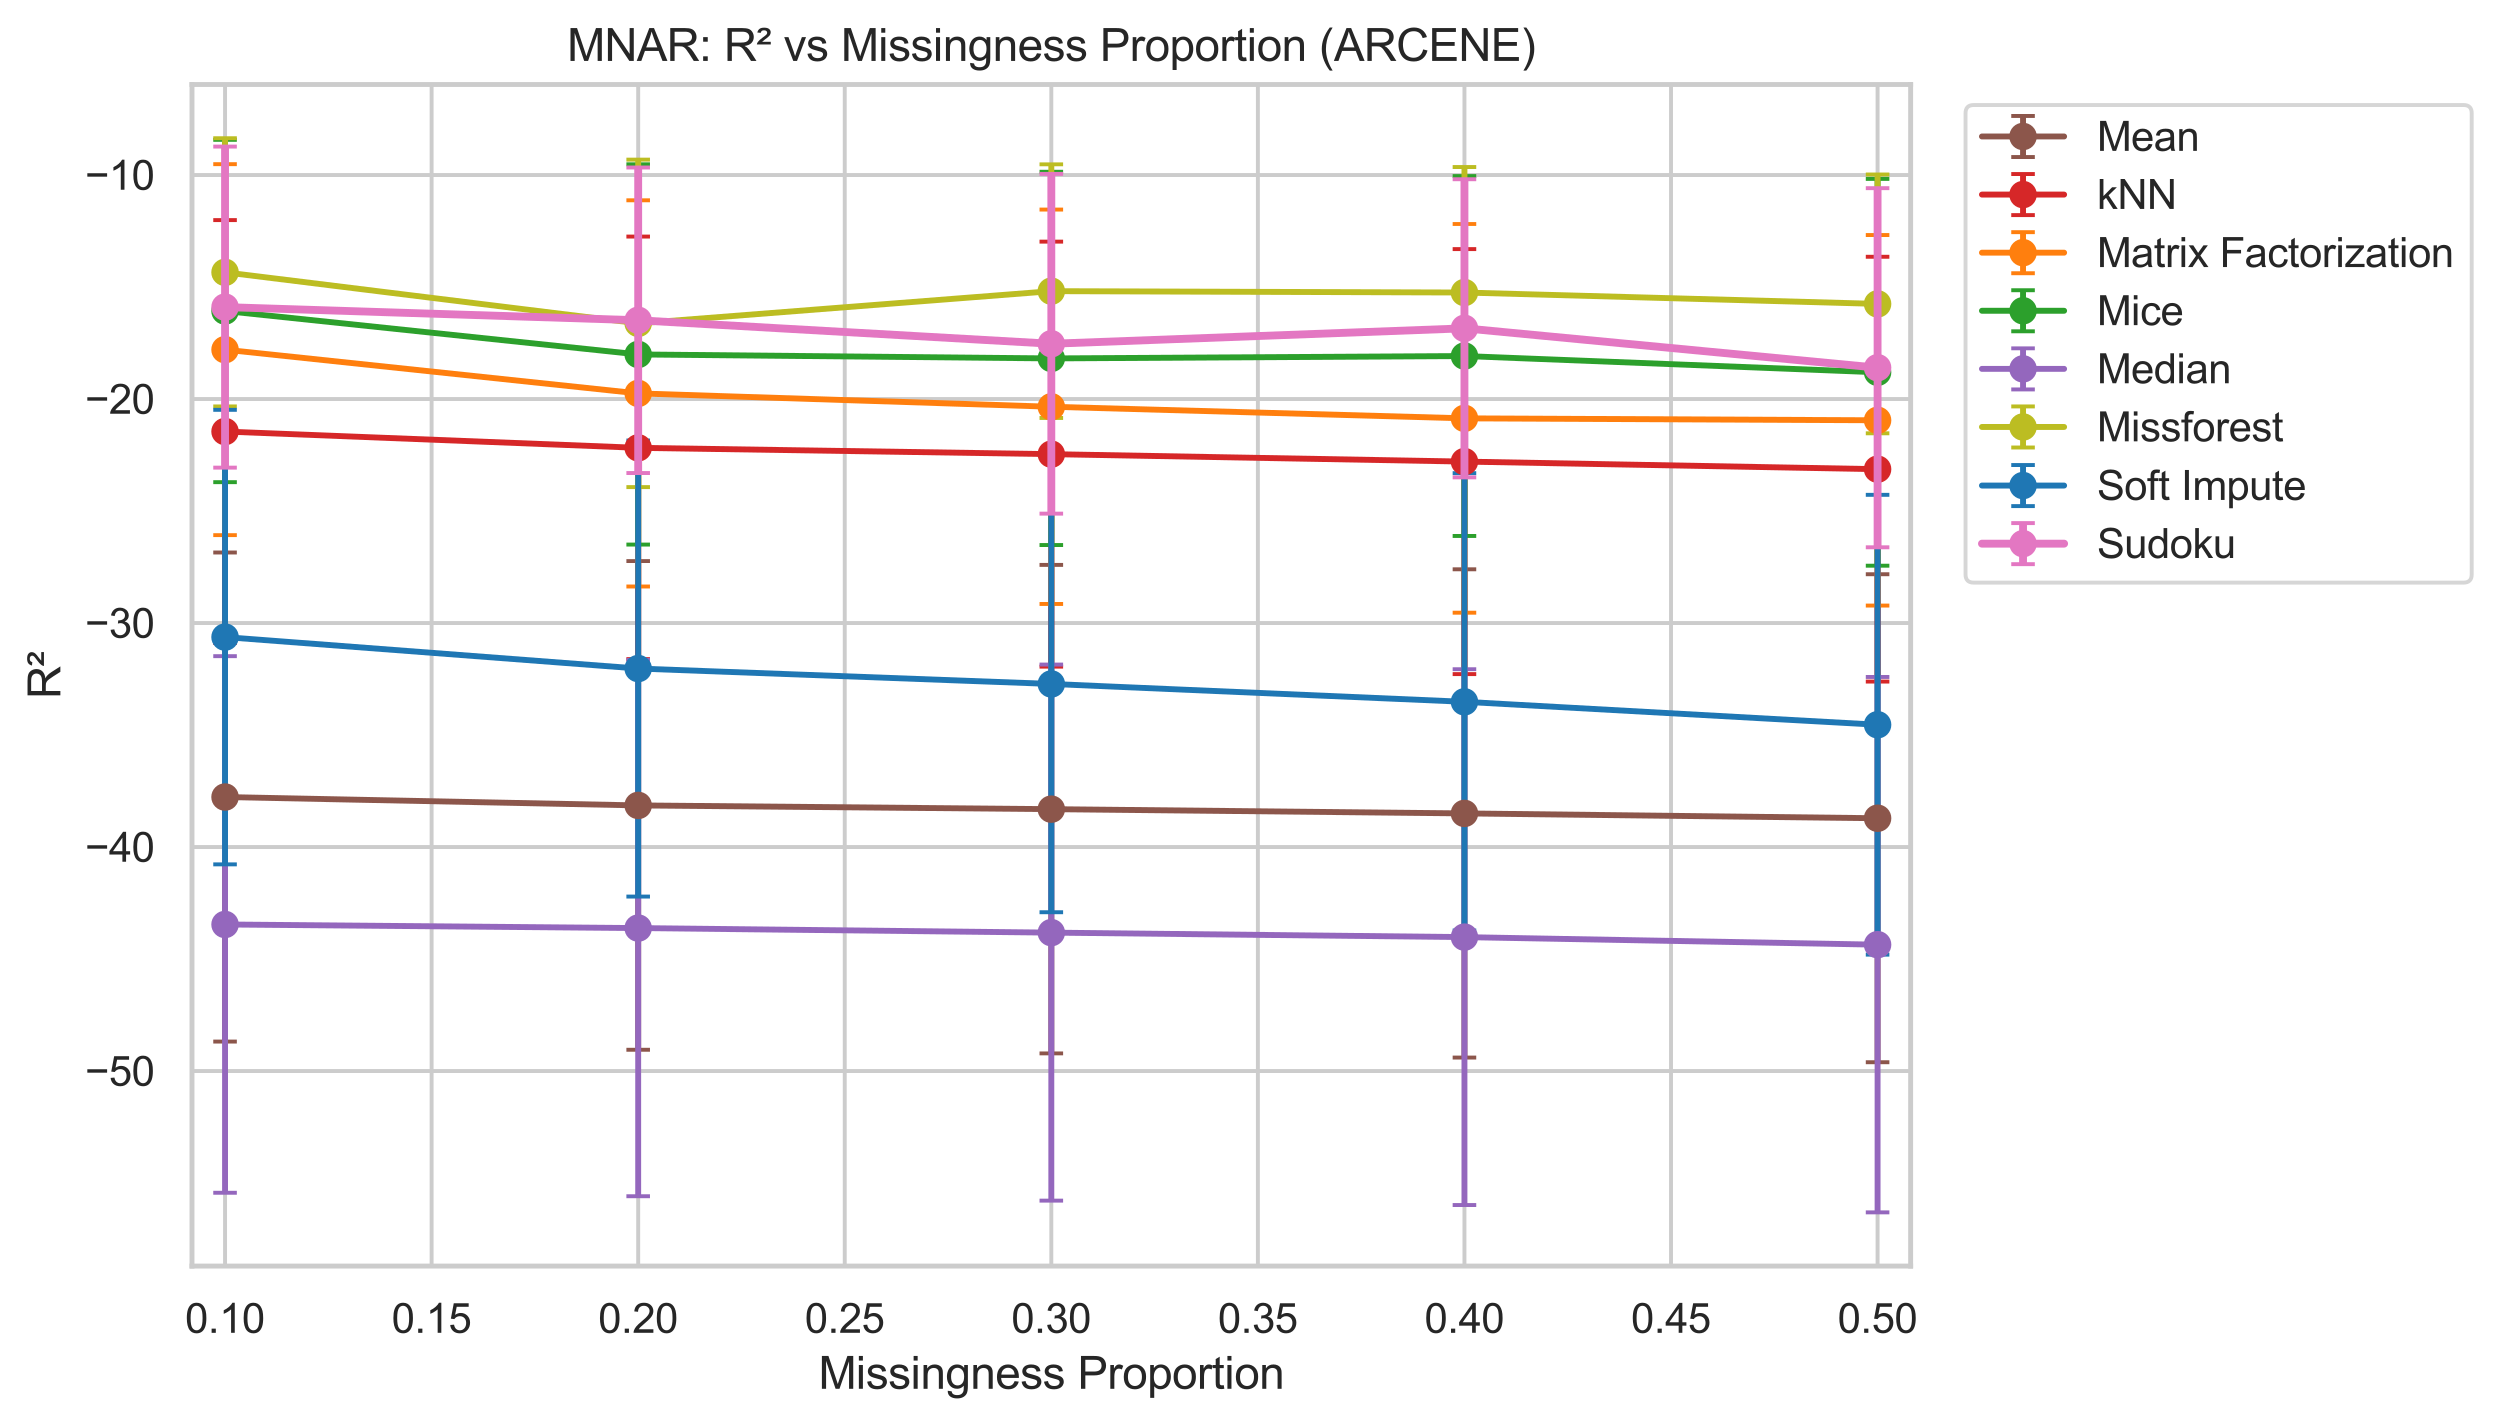 <?xml version="1.0" encoding="utf-8" standalone="no"?>
<!DOCTYPE svg PUBLIC "-//W3C//DTD SVG 1.1//EN"
  "http://www.w3.org/Graphics/SVG/1.1/DTD/svg11.dtd">
<svg xmlns:xlink="http://www.w3.org/1999/xlink" width="636.096pt" height="362.958pt" viewBox="0 0 636.096 362.958" xmlns="http://www.w3.org/2000/svg" version="1.1">
 <defs>
  <style type="text/css">*{stroke-linejoin: round; stroke-linecap: butt}</style>
 </defs>
 <g id="figure_1">
  <g id="patch_1">
   <path d="M -0 362.958 
L 636.096 362.958 
L 636.096 0 
L -0 0 
z
" style="fill: #ffffff"/>
  </g>
  <g id="axes_1">
   <g id="patch_2">
    <path d="M 48.851 322.142 
L 486.138 322.142 
L 486.138 21.499 
L 48.851 21.499 
z
" style="fill: #ffffff"/>
   </g>
   <g id="matplotlib.axis_1">
    <g id="xtick_1">
     <g id="line2d_1">
      <path d="M 57.261 322.142 
L 57.261 21.499 
" clip-path="url(#p173f11f6b7)" style="fill: none; stroke: #cccccc; stroke-linecap: round"/>
     </g>
     <g id="text_1">
      <!-- 0.10 -->
      <g style="fill: #262626" transform="translate(47.092 339.122) scale(0.104 -0.104)">
       <defs>
        <path id="ArialMT-30" d="M 266 2259 
Q 266 3072 433 3567 
Q 600 4063 929 4331 
Q 1259 4600 1759 4600 
Q 2128 4600 2406 4451 
Q 2684 4303 2865 4023 
Q 3047 3744 3150 3342 
Q 3253 2941 3253 2259 
Q 3253 1453 3087 958 
Q 2922 463 2592 192 
Q 2263 -78 1759 -78 
Q 1097 -78 719 397 
Q 266 969 266 2259 
z
M 844 2259 
Q 844 1131 1108 757 
Q 1372 384 1759 384 
Q 2147 384 2411 759 
Q 2675 1134 2675 2259 
Q 2675 3391 2411 3762 
Q 2147 4134 1753 4134 
Q 1366 4134 1134 3806 
Q 844 3388 844 2259 
z
" transform="scale(0.016)"/>
        <path id="ArialMT-2e" d="M 581 0 
L 581 641 
L 1222 641 
L 1222 0 
L 581 0 
z
" transform="scale(0.016)"/>
        <path id="ArialMT-31" d="M 2384 0 
L 1822 0 
L 1822 3584 
Q 1619 3391 1289 3197 
Q 959 3003 697 2906 
L 697 3450 
Q 1169 3672 1522 3987 
Q 1875 4303 2022 4600 
L 2384 4600 
L 2384 0 
z
" transform="scale(0.016)"/>
       </defs>
       <use xlink:href="#ArialMT-30"/>
       <use xlink:href="#ArialMT-2e" transform="translate(55.615 0)"/>
       <use xlink:href="#ArialMT-31" transform="translate(83.398 0)"/>
       <use xlink:href="#ArialMT-30" transform="translate(139.014 0)"/>
      </g>
     </g>
    </g>
    <g id="xtick_2">
     <g id="line2d_2">
      <path d="M 109.819 322.142 
L 109.819 21.499 
" clip-path="url(#p173f11f6b7)" style="fill: none; stroke: #cccccc; stroke-linecap: round"/>
     </g>
     <g id="text_2">
      <!-- 0.15 -->
      <g style="fill: #262626" transform="translate(99.651 339.122) scale(0.104 -0.104)">
       <defs>
        <path id="ArialMT-35" d="M 266 1200 
L 856 1250 
Q 922 819 1161 601 
Q 1400 384 1738 384 
Q 2144 384 2425 690 
Q 2706 997 2706 1503 
Q 2706 1984 2436 2262 
Q 2166 2541 1728 2541 
Q 1456 2541 1237 2417 
Q 1019 2294 894 2097 
L 366 2166 
L 809 4519 
L 3088 4519 
L 3088 3981 
L 1259 3981 
L 1013 2750 
Q 1425 3038 1878 3038 
Q 2478 3038 2890 2622 
Q 3303 2206 3303 1553 
Q 3303 931 2941 478 
Q 2500 -78 1738 -78 
Q 1113 -78 717 272 
Q 322 622 266 1200 
z
" transform="scale(0.016)"/>
       </defs>
       <use xlink:href="#ArialMT-30"/>
       <use xlink:href="#ArialMT-2e" transform="translate(55.615 0)"/>
       <use xlink:href="#ArialMT-31" transform="translate(83.398 0)"/>
       <use xlink:href="#ArialMT-35" transform="translate(139.014 0)"/>
      </g>
     </g>
    </g>
    <g id="xtick_3">
     <g id="line2d_3">
      <path d="M 162.378 322.142 
L 162.378 21.499 
" clip-path="url(#p173f11f6b7)" style="fill: none; stroke: #cccccc; stroke-linecap: round"/>
     </g>
     <g id="text_3">
      <!-- 0.20 -->
      <g style="fill: #262626" transform="translate(152.21 339.122) scale(0.104 -0.104)">
       <defs>
        <path id="ArialMT-32" d="M 3222 541 
L 3222 0 
L 194 0 
Q 188 203 259 391 
Q 375 700 629 1000 
Q 884 1300 1366 1694 
Q 2113 2306 2375 2664 
Q 2638 3022 2638 3341 
Q 2638 3675 2398 3904 
Q 2159 4134 1775 4134 
Q 1369 4134 1125 3890 
Q 881 3647 878 3216 
L 300 3275 
Q 359 3922 746 4261 
Q 1134 4600 1788 4600 
Q 2447 4600 2831 4234 
Q 3216 3869 3216 3328 
Q 3216 3053 3103 2787 
Q 2991 2522 2730 2228 
Q 2469 1934 1863 1422 
Q 1356 997 1212 845 
Q 1069 694 975 541 
L 3222 541 
z
" transform="scale(0.016)"/>
       </defs>
       <use xlink:href="#ArialMT-30"/>
       <use xlink:href="#ArialMT-2e" transform="translate(55.615 0)"/>
       <use xlink:href="#ArialMT-32" transform="translate(83.398 0)"/>
       <use xlink:href="#ArialMT-30" transform="translate(139.014 0)"/>
      </g>
     </g>
    </g>
    <g id="xtick_4">
     <g id="line2d_4">
      <path d="M 214.936 322.142 
L 214.936 21.499 
" clip-path="url(#p173f11f6b7)" style="fill: none; stroke: #cccccc; stroke-linecap: round"/>
     </g>
     <g id="text_4">
      <!-- 0.25 -->
      <g style="fill: #262626" transform="translate(204.768 339.122) scale(0.104 -0.104)">
       <use xlink:href="#ArialMT-30"/>
       <use xlink:href="#ArialMT-2e" transform="translate(55.615 0)"/>
       <use xlink:href="#ArialMT-32" transform="translate(83.398 0)"/>
       <use xlink:href="#ArialMT-35" transform="translate(139.014 0)"/>
      </g>
     </g>
    </g>
    <g id="xtick_5">
     <g id="line2d_5">
      <path d="M 267.495 322.142 
L 267.495 21.499 
" clip-path="url(#p173f11f6b7)" style="fill: none; stroke: #cccccc; stroke-linecap: round"/>
     </g>
     <g id="text_5">
      <!-- 0.30 -->
      <g style="fill: #262626" transform="translate(257.327 339.122) scale(0.104 -0.104)">
       <defs>
        <path id="ArialMT-33" d="M 269 1209 
L 831 1284 
Q 928 806 1161 595 
Q 1394 384 1728 384 
Q 2125 384 2398 659 
Q 2672 934 2672 1341 
Q 2672 1728 2419 1979 
Q 2166 2231 1775 2231 
Q 1616 2231 1378 2169 
L 1441 2663 
Q 1497 2656 1531 2656 
Q 1891 2656 2178 2843 
Q 2466 3031 2466 3422 
Q 2466 3731 2256 3934 
Q 2047 4138 1716 4138 
Q 1388 4138 1169 3931 
Q 950 3725 888 3313 
L 325 3413 
Q 428 3978 793 4289 
Q 1159 4600 1703 4600 
Q 2078 4600 2393 4439 
Q 2709 4278 2876 4000 
Q 3044 3722 3044 3409 
Q 3044 3113 2884 2869 
Q 2725 2625 2413 2481 
Q 2819 2388 3044 2092 
Q 3269 1797 3269 1353 
Q 3269 753 2831 336 
Q 2394 -81 1725 -81 
Q 1122 -81 723 278 
Q 325 638 269 1209 
z
" transform="scale(0.016)"/>
       </defs>
       <use xlink:href="#ArialMT-30"/>
       <use xlink:href="#ArialMT-2e" transform="translate(55.615 0)"/>
       <use xlink:href="#ArialMT-33" transform="translate(83.398 0)"/>
       <use xlink:href="#ArialMT-30" transform="translate(139.014 0)"/>
      </g>
     </g>
    </g>
    <g id="xtick_6">
     <g id="line2d_6">
      <path d="M 320.054 322.142 
L 320.054 21.499 
" clip-path="url(#p173f11f6b7)" style="fill: none; stroke: #cccccc; stroke-linecap: round"/>
     </g>
     <g id="text_6">
      <!-- 0.35 -->
      <g style="fill: #262626" transform="translate(309.885 339.122) scale(0.104 -0.104)">
       <use xlink:href="#ArialMT-30"/>
       <use xlink:href="#ArialMT-2e" transform="translate(55.615 0)"/>
       <use xlink:href="#ArialMT-33" transform="translate(83.398 0)"/>
       <use xlink:href="#ArialMT-35" transform="translate(139.014 0)"/>
      </g>
     </g>
    </g>
    <g id="xtick_7">
     <g id="line2d_7">
      <path d="M 372.612 322.142 
L 372.612 21.499 
" clip-path="url(#p173f11f6b7)" style="fill: none; stroke: #cccccc; stroke-linecap: round"/>
     </g>
     <g id="text_7">
      <!-- 0.40 -->
      <g style="fill: #262626" transform="translate(362.444 339.122) scale(0.104 -0.104)">
       <defs>
        <path id="ArialMT-34" d="M 2069 0 
L 2069 1097 
L 81 1097 
L 81 1613 
L 2172 4581 
L 2631 4581 
L 2631 1613 
L 3250 1613 
L 3250 1097 
L 2631 1097 
L 2631 0 
L 2069 0 
z
M 2069 1613 
L 2069 3678 
L 634 1613 
L 2069 1613 
z
" transform="scale(0.016)"/>
       </defs>
       <use xlink:href="#ArialMT-30"/>
       <use xlink:href="#ArialMT-2e" transform="translate(55.615 0)"/>
       <use xlink:href="#ArialMT-34" transform="translate(83.398 0)"/>
       <use xlink:href="#ArialMT-30" transform="translate(139.014 0)"/>
      </g>
     </g>
    </g>
    <g id="xtick_8">
     <g id="line2d_8">
      <path d="M 425.171 322.142 
L 425.171 21.499 
" clip-path="url(#p173f11f6b7)" style="fill: none; stroke: #cccccc; stroke-linecap: round"/>
     </g>
     <g id="text_8">
      <!-- 0.45 -->
      <g style="fill: #262626" transform="translate(415.002 339.122) scale(0.104 -0.104)">
       <use xlink:href="#ArialMT-30"/>
       <use xlink:href="#ArialMT-2e" transform="translate(55.615 0)"/>
       <use xlink:href="#ArialMT-34" transform="translate(83.398 0)"/>
       <use xlink:href="#ArialMT-35" transform="translate(139.014 0)"/>
      </g>
     </g>
    </g>
    <g id="xtick_9">
     <g id="line2d_9">
      <path d="M 477.729 322.142 
L 477.729 21.499 
" clip-path="url(#p173f11f6b7)" style="fill: none; stroke: #cccccc; stroke-linecap: round"/>
     </g>
     <g id="text_9">
      <!-- 0.50 -->
      <g style="fill: #262626" transform="translate(467.561 339.122) scale(0.104 -0.104)">
       <use xlink:href="#ArialMT-30"/>
       <use xlink:href="#ArialMT-2e" transform="translate(55.615 0)"/>
       <use xlink:href="#ArialMT-35" transform="translate(83.398 0)"/>
       <use xlink:href="#ArialMT-30" transform="translate(139.014 0)"/>
      </g>
     </g>
    </g>
    <g id="text_10">
     <!-- Missingness Proportion -->
     <g style="fill: #262626" transform="translate(208.255 353.359) scale(0.114 -0.114)">
      <defs>
       <path id="ArialMT-4d" d="M 475 0 
L 475 4581 
L 1388 4581 
L 2472 1338 
Q 2622 884 2691 659 
Q 2769 909 2934 1394 
L 4031 4581 
L 4847 4581 
L 4847 0 
L 4263 0 
L 4263 3834 
L 2931 0 
L 2384 0 
L 1059 3900 
L 1059 0 
L 475 0 
z
" transform="scale(0.016)"/>
       <path id="ArialMT-69" d="M 425 3934 
L 425 4581 
L 988 4581 
L 988 3934 
L 425 3934 
z
M 425 0 
L 425 3319 
L 988 3319 
L 988 0 
L 425 0 
z
" transform="scale(0.016)"/>
       <path id="ArialMT-73" d="M 197 991 
L 753 1078 
Q 800 744 1014 566 
Q 1228 388 1613 388 
Q 2000 388 2187 545 
Q 2375 703 2375 916 
Q 2375 1106 2209 1216 
Q 2094 1291 1634 1406 
Q 1016 1563 777 1677 
Q 538 1791 414 1992 
Q 291 2194 291 2438 
Q 291 2659 392 2848 
Q 494 3038 669 3163 
Q 800 3259 1026 3326 
Q 1253 3394 1513 3394 
Q 1903 3394 2198 3281 
Q 2494 3169 2634 2976 
Q 2775 2784 2828 2463 
L 2278 2388 
Q 2241 2644 2061 2787 
Q 1881 2931 1553 2931 
Q 1166 2931 1000 2803 
Q 834 2675 834 2503 
Q 834 2394 903 2306 
Q 972 2216 1119 2156 
Q 1203 2125 1616 2013 
Q 2213 1853 2448 1751 
Q 2684 1650 2818 1456 
Q 2953 1263 2953 975 
Q 2953 694 2789 445 
Q 2625 197 2315 61 
Q 2006 -75 1616 -75 
Q 969 -75 630 194 
Q 291 463 197 991 
z
" transform="scale(0.016)"/>
       <path id="ArialMT-6e" d="M 422 0 
L 422 3319 
L 928 3319 
L 928 2847 
Q 1294 3394 1984 3394 
Q 2284 3394 2536 3286 
Q 2788 3178 2913 3003 
Q 3038 2828 3088 2588 
Q 3119 2431 3119 2041 
L 3119 0 
L 2556 0 
L 2556 2019 
Q 2556 2363 2490 2533 
Q 2425 2703 2258 2804 
Q 2091 2906 1866 2906 
Q 1506 2906 1245 2678 
Q 984 2450 984 1813 
L 984 0 
L 422 0 
z
" transform="scale(0.016)"/>
       <path id="ArialMT-67" d="M 319 -275 
L 866 -356 
Q 900 -609 1056 -725 
Q 1266 -881 1628 -881 
Q 2019 -881 2231 -725 
Q 2444 -569 2519 -288 
Q 2563 -116 2559 434 
Q 2191 0 1641 0 
Q 956 0 581 494 
Q 206 988 206 1678 
Q 206 2153 378 2554 
Q 550 2956 876 3175 
Q 1203 3394 1644 3394 
Q 2231 3394 2613 2919 
L 2613 3319 
L 3131 3319 
L 3131 450 
Q 3131 -325 2973 -648 
Q 2816 -972 2473 -1159 
Q 2131 -1347 1631 -1347 
Q 1038 -1347 672 -1080 
Q 306 -813 319 -275 
z
M 784 1719 
Q 784 1066 1043 766 
Q 1303 466 1694 466 
Q 2081 466 2343 764 
Q 2606 1063 2606 1700 
Q 2606 2309 2336 2618 
Q 2066 2928 1684 2928 
Q 1309 2928 1046 2623 
Q 784 2319 784 1719 
z
" transform="scale(0.016)"/>
       <path id="ArialMT-65" d="M 2694 1069 
L 3275 997 
Q 3138 488 2766 206 
Q 2394 -75 1816 -75 
Q 1088 -75 661 373 
Q 234 822 234 1631 
Q 234 2469 665 2931 
Q 1097 3394 1784 3394 
Q 2450 3394 2872 2941 
Q 3294 2488 3294 1666 
Q 3294 1616 3291 1516 
L 816 1516 
Q 847 969 1125 678 
Q 1403 388 1819 388 
Q 2128 388 2347 550 
Q 2566 713 2694 1069 
z
M 847 1978 
L 2700 1978 
Q 2663 2397 2488 2606 
Q 2219 2931 1791 2931 
Q 1403 2931 1139 2672 
Q 875 2413 847 1978 
z
" transform="scale(0.016)"/>
       <path id="ArialMT-20" transform="scale(0.016)"/>
       <path id="ArialMT-50" d="M 494 0 
L 494 4581 
L 2222 4581 
Q 2678 4581 2919 4538 
Q 3256 4481 3484 4323 
Q 3713 4166 3852 3881 
Q 3991 3597 3991 3256 
Q 3991 2672 3619 2267 
Q 3247 1863 2275 1863 
L 1100 1863 
L 1100 0 
L 494 0 
z
M 1100 2403 
L 2284 2403 
Q 2872 2403 3119 2622 
Q 3366 2841 3366 3238 
Q 3366 3525 3220 3729 
Q 3075 3934 2838 4000 
Q 2684 4041 2272 4041 
L 1100 4041 
L 1100 2403 
z
" transform="scale(0.016)"/>
       <path id="ArialMT-72" d="M 416 0 
L 416 3319 
L 922 3319 
L 922 2816 
Q 1116 3169 1280 3281 
Q 1444 3394 1641 3394 
Q 1925 3394 2219 3213 
L 2025 2691 
Q 1819 2813 1613 2813 
Q 1428 2813 1281 2702 
Q 1134 2591 1072 2394 
Q 978 2094 978 1738 
L 978 0 
L 416 0 
z
" transform="scale(0.016)"/>
       <path id="ArialMT-6f" d="M 213 1659 
Q 213 2581 725 3025 
Q 1153 3394 1769 3394 
Q 2453 3394 2887 2945 
Q 3322 2497 3322 1706 
Q 3322 1066 3130 698 
Q 2938 331 2570 128 
Q 2203 -75 1769 -75 
Q 1072 -75 642 372 
Q 213 819 213 1659 
z
M 791 1659 
Q 791 1022 1069 705 
Q 1347 388 1769 388 
Q 2188 388 2466 706 
Q 2744 1025 2744 1678 
Q 2744 2294 2464 2611 
Q 2184 2928 1769 2928 
Q 1347 2928 1069 2612 
Q 791 2297 791 1659 
z
" transform="scale(0.016)"/>
       <path id="ArialMT-70" d="M 422 -1272 
L 422 3319 
L 934 3319 
L 934 2888 
Q 1116 3141 1344 3267 
Q 1572 3394 1897 3394 
Q 2322 3394 2647 3175 
Q 2972 2956 3137 2557 
Q 3303 2159 3303 1684 
Q 3303 1175 3120 767 
Q 2938 359 2589 142 
Q 2241 -75 1856 -75 
Q 1575 -75 1351 44 
Q 1128 163 984 344 
L 984 -1272 
L 422 -1272 
z
M 931 1641 
Q 931 1000 1190 694 
Q 1450 388 1819 388 
Q 2194 388 2461 705 
Q 2728 1022 2728 1688 
Q 2728 2322 2467 2637 
Q 2206 2953 1844 2953 
Q 1484 2953 1207 2617 
Q 931 2281 931 1641 
z
" transform="scale(0.016)"/>
       <path id="ArialMT-74" d="M 1650 503 
L 1731 6 
Q 1494 -44 1306 -44 
Q 1000 -44 831 53 
Q 663 150 594 308 
Q 525 466 525 972 
L 525 2881 
L 113 2881 
L 113 3319 
L 525 3319 
L 525 4141 
L 1084 4478 
L 1084 3319 
L 1650 3319 
L 1650 2881 
L 1084 2881 
L 1084 941 
Q 1084 700 1114 631 
Q 1144 563 1211 522 
Q 1278 481 1403 481 
Q 1497 481 1650 503 
z
" transform="scale(0.016)"/>
      </defs>
      <use xlink:href="#ArialMT-4d"/>
      <use xlink:href="#ArialMT-69" transform="translate(83.301 0)"/>
      <use xlink:href="#ArialMT-73" transform="translate(105.518 0)"/>
      <use xlink:href="#ArialMT-73" transform="translate(155.518 0)"/>
      <use xlink:href="#ArialMT-69" transform="translate(205.518 0)"/>
      <use xlink:href="#ArialMT-6e" transform="translate(227.734 0)"/>
      <use xlink:href="#ArialMT-67" transform="translate(283.35 0)"/>
      <use xlink:href="#ArialMT-6e" transform="translate(338.965 0)"/>
      <use xlink:href="#ArialMT-65" transform="translate(394.58 0)"/>
      <use xlink:href="#ArialMT-73" transform="translate(450.195 0)"/>
      <use xlink:href="#ArialMT-73" transform="translate(500.195 0)"/>
      <use xlink:href="#ArialMT-20" transform="translate(550.195 0)"/>
      <use xlink:href="#ArialMT-50" transform="translate(577.979 0)"/>
      <use xlink:href="#ArialMT-72" transform="translate(644.678 0)"/>
      <use xlink:href="#ArialMT-6f" transform="translate(677.979 0)"/>
      <use xlink:href="#ArialMT-70" transform="translate(733.594 0)"/>
      <use xlink:href="#ArialMT-6f" transform="translate(789.209 0)"/>
      <use xlink:href="#ArialMT-72" transform="translate(844.824 0)"/>
      <use xlink:href="#ArialMT-74" transform="translate(878.125 0)"/>
      <use xlink:href="#ArialMT-69" transform="translate(905.908 0)"/>
      <use xlink:href="#ArialMT-6f" transform="translate(928.125 0)"/>
      <use xlink:href="#ArialMT-6e" transform="translate(983.74 0)"/>
     </g>
    </g>
   </g>
   <g id="matplotlib.axis_2">
    <g id="ytick_1">
     <g id="line2d_10">
      <path d="M 48.851 272.515 
L 486.138 272.515 
" clip-path="url(#p173f11f6b7)" style="fill: none; stroke: #cccccc; stroke-linecap: round"/>
     </g>
     <g id="text_11">
      <!-- −50 -->
      <g style="fill: #262626" transform="translate(21.626 276.255) scale(0.104 -0.104)">
       <defs>
        <path id="ArialMT-2212" d="M 3381 1997 
L 356 1997 
L 356 2522 
L 3381 2522 
L 3381 1997 
z
" transform="scale(0.016)"/>
       </defs>
       <use xlink:href="#ArialMT-2212"/>
       <use xlink:href="#ArialMT-35" transform="translate(58.398 0)"/>
       <use xlink:href="#ArialMT-30" transform="translate(114.014 0)"/>
      </g>
     </g>
    </g>
    <g id="ytick_2">
     <g id="line2d_11">
      <path d="M 48.851 215.52 
L 486.138 215.52 
" clip-path="url(#p173f11f6b7)" style="fill: none; stroke: #cccccc; stroke-linecap: round"/>
     </g>
     <g id="text_12">
      <!-- −40 -->
      <g style="fill: #262626" transform="translate(21.626 219.26) scale(0.104 -0.104)">
       <use xlink:href="#ArialMT-2212"/>
       <use xlink:href="#ArialMT-34" transform="translate(58.398 0)"/>
       <use xlink:href="#ArialMT-30" transform="translate(114.014 0)"/>
      </g>
     </g>
    </g>
    <g id="ytick_3">
     <g id="line2d_12">
      <path d="M 48.851 158.526 
L 486.138 158.526 
" clip-path="url(#p173f11f6b7)" style="fill: none; stroke: #cccccc; stroke-linecap: round"/>
     </g>
     <g id="text_13">
      <!-- −30 -->
      <g style="fill: #262626" transform="translate(21.626 162.265) scale(0.104 -0.104)">
       <use xlink:href="#ArialMT-2212"/>
       <use xlink:href="#ArialMT-33" transform="translate(58.398 0)"/>
       <use xlink:href="#ArialMT-30" transform="translate(114.014 0)"/>
      </g>
     </g>
    </g>
    <g id="ytick_4">
     <g id="line2d_13">
      <path d="M 48.851 101.531 
L 486.138 101.531 
" clip-path="url(#p173f11f6b7)" style="fill: none; stroke: #cccccc; stroke-linecap: round"/>
     </g>
     <g id="text_14">
      <!-- −20 -->
      <g style="fill: #262626" transform="translate(21.626 105.271) scale(0.104 -0.104)">
       <use xlink:href="#ArialMT-2212"/>
       <use xlink:href="#ArialMT-32" transform="translate(58.398 0)"/>
       <use xlink:href="#ArialMT-30" transform="translate(114.014 0)"/>
      </g>
     </g>
    </g>
    <g id="ytick_5">
     <g id="line2d_14">
      <path d="M 48.851 44.536 
L 486.138 44.536 
" clip-path="url(#p173f11f6b7)" style="fill: none; stroke: #cccccc; stroke-linecap: round"/>
     </g>
     <g id="text_15">
      <!-- −10 -->
      <g style="fill: #262626" transform="translate(21.626 48.276) scale(0.104 -0.104)">
       <use xlink:href="#ArialMT-2212"/>
       <use xlink:href="#ArialMT-31" transform="translate(58.398 0)"/>
       <use xlink:href="#ArialMT-30" transform="translate(114.014 0)"/>
      </g>
     </g>
    </g>
    <g id="text_16">
     <!-- R² -->
     <g style="fill: #262626" transform="translate(15.36 177.835) rotate(-90) scale(0.114 -0.114)">
      <defs>
       <path id="ArialMT-52" d="M 503 0 
L 503 4581 
L 2534 4581 
Q 3147 4581 3465 4457 
Q 3784 4334 3975 4021 
Q 4166 3709 4166 3331 
Q 4166 2844 3850 2509 
Q 3534 2175 2875 2084 
Q 3116 1969 3241 1856 
Q 3506 1613 3744 1247 
L 4541 0 
L 3778 0 
L 3172 953 
Q 2906 1366 2734 1584 
Q 2563 1803 2427 1890 
Q 2291 1978 2150 2013 
Q 2047 2034 1813 2034 
L 1109 2034 
L 1109 0 
L 503 0 
z
M 1109 2559 
L 2413 2559 
Q 2828 2559 3062 2645 
Q 3297 2731 3419 2920 
Q 3541 3109 3541 3331 
Q 3541 3656 3305 3865 
Q 3069 4075 2559 4075 
L 1109 4075 
L 1109 2559 
z
" transform="scale(0.016)"/>
       <path id="ArialMT-b2" d="M 78 2291 
Q 97 2469 225 2647 
Q 422 2916 872 3242 
Q 1322 3569 1406 3663 
Q 1522 3791 1522 3925 
Q 1522 4075 1412 4172 
Q 1303 4269 1091 4269 
Q 884 4269 782 4195 
Q 681 4122 616 3913 
L 144 3963 
Q 234 4309 457 4473 
Q 681 4638 1100 4638 
Q 1572 4638 1792 4453 
Q 2013 4269 2013 4003 
Q 2013 3741 1828 3506 
Q 1688 3331 1188 2972 
Q 928 2781 819 2669 
L 2025 2669 
L 2025 2291 
L 78 2291 
z
" transform="scale(0.016)"/>
      </defs>
      <use xlink:href="#ArialMT-52"/>
      <use xlink:href="#ArialMT-b2" transform="translate(72.217 0)"/>
     </g>
    </g>
   </g>
   <g id="LineCollection_1">
    <path d="M 57.261 265.019 
L 57.261 140.576 
" clip-path="url(#p173f11f6b7)" style="fill: none; stroke: #8c564b; stroke-width: 1.5"/>
    <path d="M 162.378 267.101 
L 162.378 142.757 
" clip-path="url(#p173f11f6b7)" style="fill: none; stroke: #8c564b; stroke-width: 1.5"/>
    <path d="M 267.495 268.025 
L 267.495 143.735 
" clip-path="url(#p173f11f6b7)" style="fill: none; stroke: #8c564b; stroke-width: 1.5"/>
    <path d="M 372.612 269.08 
L 372.612 144.845 
" clip-path="url(#p173f11f6b7)" style="fill: none; stroke: #8c564b; stroke-width: 1.5"/>
    <path d="M 477.729 270.279 
L 477.729 146.102 
" clip-path="url(#p173f11f6b7)" style="fill: none; stroke: #8c564b; stroke-width: 1.5"/>
   </g>
   <g id="line2d_15">
    <defs>
     <path id="m9b94f1a9cf" d="M 3 0 
L -3 -0 
" style="stroke: #8c564b"/>
    </defs>
    <g clip-path="url(#p173f11f6b7)">
     <use xlink:href="#m9b94f1a9cf" x="57.261" y="265.019" style="fill: #8c564b; stroke: #8c564b"/>
     <use xlink:href="#m9b94f1a9cf" x="162.378" y="267.101" style="fill: #8c564b; stroke: #8c564b"/>
     <use xlink:href="#m9b94f1a9cf" x="267.495" y="268.025" style="fill: #8c564b; stroke: #8c564b"/>
     <use xlink:href="#m9b94f1a9cf" x="372.612" y="269.08" style="fill: #8c564b; stroke: #8c564b"/>
     <use xlink:href="#m9b94f1a9cf" x="477.729" y="270.279" style="fill: #8c564b; stroke: #8c564b"/>
    </g>
   </g>
   <g id="line2d_16">
    <g clip-path="url(#p173f11f6b7)">
     <use xlink:href="#m9b94f1a9cf" x="57.261" y="140.576" style="fill: #8c564b; stroke: #8c564b"/>
     <use xlink:href="#m9b94f1a9cf" x="162.378" y="142.757" style="fill: #8c564b; stroke: #8c564b"/>
     <use xlink:href="#m9b94f1a9cf" x="267.495" y="143.735" style="fill: #8c564b; stroke: #8c564b"/>
     <use xlink:href="#m9b94f1a9cf" x="372.612" y="144.845" style="fill: #8c564b; stroke: #8c564b"/>
     <use xlink:href="#m9b94f1a9cf" x="477.729" y="146.102" style="fill: #8c564b; stroke: #8c564b"/>
    </g>
   </g>
   <g id="LineCollection_2">
    <path d="M 57.261 163.598 
L 57.261 56 
" clip-path="url(#p173f11f6b7)" style="fill: none; stroke: #d62728; stroke-width: 1.5"/>
    <path d="M 162.378 167.699 
L 162.378 60.197 
" clip-path="url(#p173f11f6b7)" style="fill: none; stroke: #d62728; stroke-width: 1.5"/>
    <path d="M 267.495 169.622 
L 267.495 61.482 
" clip-path="url(#p173f11f6b7)" style="fill: none; stroke: #d62728; stroke-width: 1.5"/>
    <path d="M 372.612 171.511 
L 372.612 63.381 
" clip-path="url(#p173f11f6b7)" style="fill: none; stroke: #d62728; stroke-width: 1.5"/>
    <path d="M 477.729 173.421 
L 477.729 65.337 
" clip-path="url(#p173f11f6b7)" style="fill: none; stroke: #d62728; stroke-width: 1.5"/>
   </g>
   <g id="line2d_17">
    <defs>
     <path id="m50b2dd142e" d="M 3 0 
L -3 -0 
" style="stroke: #d62728"/>
    </defs>
    <g clip-path="url(#p173f11f6b7)">
     <use xlink:href="#m50b2dd142e" x="57.261" y="163.598" style="fill: #d62728; stroke: #d62728"/>
     <use xlink:href="#m50b2dd142e" x="162.378" y="167.699" style="fill: #d62728; stroke: #d62728"/>
     <use xlink:href="#m50b2dd142e" x="267.495" y="169.622" style="fill: #d62728; stroke: #d62728"/>
     <use xlink:href="#m50b2dd142e" x="372.612" y="171.511" style="fill: #d62728; stroke: #d62728"/>
     <use xlink:href="#m50b2dd142e" x="477.729" y="173.421" style="fill: #d62728; stroke: #d62728"/>
    </g>
   </g>
   <g id="line2d_18">
    <g clip-path="url(#p173f11f6b7)">
     <use xlink:href="#m50b2dd142e" x="57.261" y="56" style="fill: #d62728; stroke: #d62728"/>
     <use xlink:href="#m50b2dd142e" x="162.378" y="60.197" style="fill: #d62728; stroke: #d62728"/>
     <use xlink:href="#m50b2dd142e" x="267.495" y="61.482" style="fill: #d62728; stroke: #d62728"/>
     <use xlink:href="#m50b2dd142e" x="372.612" y="63.381" style="fill: #d62728; stroke: #d62728"/>
     <use xlink:href="#m50b2dd142e" x="477.729" y="65.337" style="fill: #d62728; stroke: #d62728"/>
    </g>
   </g>
   <g id="LineCollection_3">
    <path d="M 57.261 136.158 
L 57.261 41.776 
" clip-path="url(#p173f11f6b7)" style="fill: none; stroke: #ff7f0e; stroke-width: 1.5"/>
    <path d="M 162.378 149.228 
L 162.378 50.966 
" clip-path="url(#p173f11f6b7)" style="fill: none; stroke: #ff7f0e; stroke-width: 1.5"/>
    <path d="M 267.495 153.678 
L 267.495 53.315 
" clip-path="url(#p173f11f6b7)" style="fill: none; stroke: #ff7f0e; stroke-width: 1.5"/>
    <path d="M 372.612 155.893 
L 372.612 56.994 
" clip-path="url(#p173f11f6b7)" style="fill: none; stroke: #ff7f0e; stroke-width: 1.5"/>
    <path d="M 477.729 154.08 
L 477.729 59.797 
" clip-path="url(#p173f11f6b7)" style="fill: none; stroke: #ff7f0e; stroke-width: 1.5"/>
   </g>
   <g id="line2d_19">
    <defs>
     <path id="mb9314f14c0" d="M 3 0 
L -3 -0 
" style="stroke: #ff7f0e"/>
    </defs>
    <g clip-path="url(#p173f11f6b7)">
     <use xlink:href="#mb9314f14c0" x="57.261" y="136.158" style="fill: #ff7f0e; stroke: #ff7f0e"/>
     <use xlink:href="#mb9314f14c0" x="162.378" y="149.228" style="fill: #ff7f0e; stroke: #ff7f0e"/>
     <use xlink:href="#mb9314f14c0" x="267.495" y="153.678" style="fill: #ff7f0e; stroke: #ff7f0e"/>
     <use xlink:href="#mb9314f14c0" x="372.612" y="155.893" style="fill: #ff7f0e; stroke: #ff7f0e"/>
     <use xlink:href="#mb9314f14c0" x="477.729" y="154.08" style="fill: #ff7f0e; stroke: #ff7f0e"/>
    </g>
   </g>
   <g id="line2d_20">
    <g clip-path="url(#p173f11f6b7)">
     <use xlink:href="#mb9314f14c0" x="57.261" y="41.776" style="fill: #ff7f0e; stroke: #ff7f0e"/>
     <use xlink:href="#mb9314f14c0" x="162.378" y="50.966" style="fill: #ff7f0e; stroke: #ff7f0e"/>
     <use xlink:href="#mb9314f14c0" x="267.495" y="53.315" style="fill: #ff7f0e; stroke: #ff7f0e"/>
     <use xlink:href="#mb9314f14c0" x="372.612" y="56.994" style="fill: #ff7f0e; stroke: #ff7f0e"/>
     <use xlink:href="#mb9314f14c0" x="477.729" y="59.797" style="fill: #ff7f0e; stroke: #ff7f0e"/>
    </g>
   </g>
   <g id="LineCollection_4">
    <path d="M 57.261 122.688 
L 57.261 35.579 
" clip-path="url(#p173f11f6b7)" style="fill: none; stroke: #2ca02c; stroke-width: 1.5"/>
    <path d="M 162.378 138.564 
L 162.378 41.802 
" clip-path="url(#p173f11f6b7)" style="fill: none; stroke: #2ca02c; stroke-width: 1.5"/>
    <path d="M 267.495 138.683 
L 267.495 43.705 
" clip-path="url(#p173f11f6b7)" style="fill: none; stroke: #2ca02c; stroke-width: 1.5"/>
    <path d="M 372.612 136.363 
L 372.612 44.814 
" clip-path="url(#p173f11f6b7)" style="fill: none; stroke: #2ca02c; stroke-width: 1.5"/>
    <path d="M 477.729 143.932 
L 477.729 45.522 
" clip-path="url(#p173f11f6b7)" style="fill: none; stroke: #2ca02c; stroke-width: 1.5"/>
   </g>
   <g id="line2d_21">
    <defs>
     <path id="maaeee1770a" d="M 3 0 
L -3 -0 
" style="stroke: #2ca02c"/>
    </defs>
    <g clip-path="url(#p173f11f6b7)">
     <use xlink:href="#maaeee1770a" x="57.261" y="122.688" style="fill: #2ca02c; stroke: #2ca02c"/>
     <use xlink:href="#maaeee1770a" x="162.378" y="138.564" style="fill: #2ca02c; stroke: #2ca02c"/>
     <use xlink:href="#maaeee1770a" x="267.495" y="138.683" style="fill: #2ca02c; stroke: #2ca02c"/>
     <use xlink:href="#maaeee1770a" x="372.612" y="136.363" style="fill: #2ca02c; stroke: #2ca02c"/>
     <use xlink:href="#maaeee1770a" x="477.729" y="143.932" style="fill: #2ca02c; stroke: #2ca02c"/>
    </g>
   </g>
   <g id="line2d_22">
    <g clip-path="url(#p173f11f6b7)">
     <use xlink:href="#maaeee1770a" x="57.261" y="35.579" style="fill: #2ca02c; stroke: #2ca02c"/>
     <use xlink:href="#maaeee1770a" x="162.378" y="41.802" style="fill: #2ca02c; stroke: #2ca02c"/>
     <use xlink:href="#maaeee1770a" x="267.495" y="43.705" style="fill: #2ca02c; stroke: #2ca02c"/>
     <use xlink:href="#maaeee1770a" x="372.612" y="44.814" style="fill: #2ca02c; stroke: #2ca02c"/>
     <use xlink:href="#maaeee1770a" x="477.729" y="45.522" style="fill: #2ca02c; stroke: #2ca02c"/>
    </g>
   </g>
   <g id="LineCollection_5">
    <path d="M 57.261 303.484 
L 57.261 166.958 
" clip-path="url(#p173f11f6b7)" style="fill: none; stroke: #9467bd; stroke-width: 1.5"/>
    <path d="M 162.378 304.366 
L 162.378 167.911 
" clip-path="url(#p173f11f6b7)" style="fill: none; stroke: #9467bd; stroke-width: 1.5"/>
    <path d="M 267.495 305.493 
L 267.495 169.099 
" clip-path="url(#p173f11f6b7)" style="fill: none; stroke: #9467bd; stroke-width: 1.5"/>
    <path d="M 372.612 306.608 
L 372.612 170.27 
" clip-path="url(#p173f11f6b7)" style="fill: none; stroke: #9467bd; stroke-width: 1.5"/>
    <path d="M 477.729 308.477 
L 477.729 172.243 
" clip-path="url(#p173f11f6b7)" style="fill: none; stroke: #9467bd; stroke-width: 1.5"/>
   </g>
   <g id="line2d_23">
    <defs>
     <path id="m5a8f9b195b" d="M 3 0 
L -3 -0 
" style="stroke: #9467bd"/>
    </defs>
    <g clip-path="url(#p173f11f6b7)">
     <use xlink:href="#m5a8f9b195b" x="57.261" y="303.484" style="fill: #9467bd; stroke: #9467bd"/>
     <use xlink:href="#m5a8f9b195b" x="162.378" y="304.366" style="fill: #9467bd; stroke: #9467bd"/>
     <use xlink:href="#m5a8f9b195b" x="267.495" y="305.493" style="fill: #9467bd; stroke: #9467bd"/>
     <use xlink:href="#m5a8f9b195b" x="372.612" y="306.608" style="fill: #9467bd; stroke: #9467bd"/>
     <use xlink:href="#m5a8f9b195b" x="477.729" y="308.477" style="fill: #9467bd; stroke: #9467bd"/>
    </g>
   </g>
   <g id="line2d_24">
    <g clip-path="url(#p173f11f6b7)">
     <use xlink:href="#m5a8f9b195b" x="57.261" y="166.958" style="fill: #9467bd; stroke: #9467bd"/>
     <use xlink:href="#m5a8f9b195b" x="162.378" y="167.911" style="fill: #9467bd; stroke: #9467bd"/>
     <use xlink:href="#m5a8f9b195b" x="267.495" y="169.099" style="fill: #9467bd; stroke: #9467bd"/>
     <use xlink:href="#m5a8f9b195b" x="372.612" y="170.27" style="fill: #9467bd; stroke: #9467bd"/>
     <use xlink:href="#m5a8f9b195b" x="477.729" y="172.243" style="fill: #9467bd; stroke: #9467bd"/>
    </g>
   </g>
   <g id="LineCollection_6">
    <path d="M 57.261 103.418 
L 57.261 35.164 
" clip-path="url(#p173f11f6b7)" style="fill: none; stroke: #bcbd22; stroke-width: 1.5"/>
    <path d="M 162.378 123.94 
L 162.378 40.611 
" clip-path="url(#p173f11f6b7)" style="fill: none; stroke: #bcbd22; stroke-width: 1.5"/>
    <path d="M 267.495 106.35 
L 267.495 41.812 
" clip-path="url(#p173f11f6b7)" style="fill: none; stroke: #bcbd22; stroke-width: 1.5"/>
    <path d="M 372.612 106.362 
L 372.612 42.497 
" clip-path="url(#p173f11f6b7)" style="fill: none; stroke: #bcbd22; stroke-width: 1.5"/>
    <path d="M 477.729 110.24 
L 477.729 44.403 
" clip-path="url(#p173f11f6b7)" style="fill: none; stroke: #bcbd22; stroke-width: 1.5"/>
   </g>
   <g id="line2d_25">
    <defs>
     <path id="m2d6c3d18ab" d="M 3 0 
L -3 -0 
" style="stroke: #bcbd22"/>
    </defs>
    <g clip-path="url(#p173f11f6b7)">
     <use xlink:href="#m2d6c3d18ab" x="57.261" y="103.418" style="fill: #bcbd22; stroke: #bcbd22"/>
     <use xlink:href="#m2d6c3d18ab" x="162.378" y="123.94" style="fill: #bcbd22; stroke: #bcbd22"/>
     <use xlink:href="#m2d6c3d18ab" x="267.495" y="106.35" style="fill: #bcbd22; stroke: #bcbd22"/>
     <use xlink:href="#m2d6c3d18ab" x="372.612" y="106.362" style="fill: #bcbd22; stroke: #bcbd22"/>
     <use xlink:href="#m2d6c3d18ab" x="477.729" y="110.24" style="fill: #bcbd22; stroke: #bcbd22"/>
    </g>
   </g>
   <g id="line2d_26">
    <g clip-path="url(#p173f11f6b7)">
     <use xlink:href="#m2d6c3d18ab" x="57.261" y="35.164" style="fill: #bcbd22; stroke: #bcbd22"/>
     <use xlink:href="#m2d6c3d18ab" x="162.378" y="40.611" style="fill: #bcbd22; stroke: #bcbd22"/>
     <use xlink:href="#m2d6c3d18ab" x="267.495" y="41.812" style="fill: #bcbd22; stroke: #bcbd22"/>
     <use xlink:href="#m2d6c3d18ab" x="372.612" y="42.497" style="fill: #bcbd22; stroke: #bcbd22"/>
     <use xlink:href="#m2d6c3d18ab" x="477.729" y="44.403" style="fill: #bcbd22; stroke: #bcbd22"/>
    </g>
   </g>
   <g id="LineCollection_7">
    <path d="M 57.261 219.927 
L 57.261 104.276 
" clip-path="url(#p173f11f6b7)" style="fill: none; stroke: #1f77b4; stroke-width: 1.5"/>
    <path d="M 162.378 228.125 
L 162.378 112.088 
" clip-path="url(#p173f11f6b7)" style="fill: none; stroke: #1f77b4; stroke-width: 1.5"/>
    <path d="M 267.495 232.1 
L 267.495 115.954 
" clip-path="url(#p173f11f6b7)" style="fill: none; stroke: #1f77b4; stroke-width: 1.5"/>
    <path d="M 372.612 236.755 
L 372.612 120.384 
" clip-path="url(#p173f11f6b7)" style="fill: none; stroke: #1f77b4; stroke-width: 1.5"/>
    <path d="M 477.729 242.897 
L 477.729 125.909 
" clip-path="url(#p173f11f6b7)" style="fill: none; stroke: #1f77b4; stroke-width: 1.5"/>
   </g>
   <g id="line2d_27">
    <defs>
     <path id="m030204e3bf" d="M 3 0 
L -3 -0 
" style="stroke: #1f77b4"/>
    </defs>
    <g clip-path="url(#p173f11f6b7)">
     <use xlink:href="#m030204e3bf" x="57.261" y="219.927" style="fill: #1f77b4; stroke: #1f77b4"/>
     <use xlink:href="#m030204e3bf" x="162.378" y="228.125" style="fill: #1f77b4; stroke: #1f77b4"/>
     <use xlink:href="#m030204e3bf" x="267.495" y="232.1" style="fill: #1f77b4; stroke: #1f77b4"/>
     <use xlink:href="#m030204e3bf" x="372.612" y="236.755" style="fill: #1f77b4; stroke: #1f77b4"/>
     <use xlink:href="#m030204e3bf" x="477.729" y="242.897" style="fill: #1f77b4; stroke: #1f77b4"/>
    </g>
   </g>
   <g id="line2d_28">
    <g clip-path="url(#p173f11f6b7)">
     <use xlink:href="#m030204e3bf" x="57.261" y="104.276" style="fill: #1f77b4; stroke: #1f77b4"/>
     <use xlink:href="#m030204e3bf" x="162.378" y="112.088" style="fill: #1f77b4; stroke: #1f77b4"/>
     <use xlink:href="#m030204e3bf" x="267.495" y="115.954" style="fill: #1f77b4; stroke: #1f77b4"/>
     <use xlink:href="#m030204e3bf" x="372.612" y="120.384" style="fill: #1f77b4; stroke: #1f77b4"/>
     <use xlink:href="#m030204e3bf" x="477.729" y="125.909" style="fill: #1f77b4; stroke: #1f77b4"/>
    </g>
   </g>
   <g id="line2d_29">
    <path d="M 57.261 202.797 
L 162.378 204.929 
L 267.495 205.88 
L 372.612 206.962 
L 477.729 208.191 
" clip-path="url(#p173f11f6b7)" style="fill: none; stroke: #8c564b; stroke-width: 1.5; stroke-linecap: round"/>
    <defs>
     <path id="m0a946937e3" d="M 0 3 
C 0.796 3 1.559 2.684 2.121 2.121 
C 2.684 1.559 3 0.796 3 0 
C 3 -0.796 2.684 -1.559 2.121 -2.121 
C 1.559 -2.684 0.796 -3 0 -3 
C -0.796 -3 -1.559 -2.684 -2.121 -2.121 
C -2.684 -1.559 -3 -0.796 -3 0 
C -3 0.796 -2.684 1.559 -2.121 2.121 
C -1.559 2.684 -0.796 3 0 3 
z
" style="stroke: #8c564b"/>
    </defs>
    <g clip-path="url(#p173f11f6b7)">
     <use xlink:href="#m0a946937e3" x="57.261" y="202.797" style="fill: #8c564b; stroke: #8c564b"/>
     <use xlink:href="#m0a946937e3" x="162.378" y="204.929" style="fill: #8c564b; stroke: #8c564b"/>
     <use xlink:href="#m0a946937e3" x="267.495" y="205.88" style="fill: #8c564b; stroke: #8c564b"/>
     <use xlink:href="#m0a946937e3" x="372.612" y="206.962" style="fill: #8c564b; stroke: #8c564b"/>
     <use xlink:href="#m0a946937e3" x="477.729" y="208.191" style="fill: #8c564b; stroke: #8c564b"/>
    </g>
   </g>
   <g id="line2d_30">
    <path d="M 57.261 109.799 
L 162.378 113.948 
L 267.495 115.552 
L 372.612 117.446 
L 477.729 119.379 
" clip-path="url(#p173f11f6b7)" style="fill: none; stroke: #d62728; stroke-width: 1.5; stroke-linecap: round"/>
    <defs>
     <path id="me5d6b2573c" d="M 0 3 
C 0.796 3 1.559 2.684 2.121 2.121 
C 2.684 1.559 3 0.796 3 0 
C 3 -0.796 2.684 -1.559 2.121 -2.121 
C 1.559 -2.684 0.796 -3 0 -3 
C -0.796 -3 -1.559 -2.684 -2.121 -2.121 
C -2.684 -1.559 -3 -0.796 -3 0 
C -3 0.796 -2.684 1.559 -2.121 2.121 
C -1.559 2.684 -0.796 3 0 3 
z
" style="stroke: #d62728"/>
    </defs>
    <g clip-path="url(#p173f11f6b7)">
     <use xlink:href="#me5d6b2573c" x="57.261" y="109.799" style="fill: #d62728; stroke: #d62728"/>
     <use xlink:href="#me5d6b2573c" x="162.378" y="113.948" style="fill: #d62728; stroke: #d62728"/>
     <use xlink:href="#me5d6b2573c" x="267.495" y="115.552" style="fill: #d62728; stroke: #d62728"/>
     <use xlink:href="#me5d6b2573c" x="372.612" y="117.446" style="fill: #d62728; stroke: #d62728"/>
     <use xlink:href="#me5d6b2573c" x="477.729" y="119.379" style="fill: #d62728; stroke: #d62728"/>
    </g>
   </g>
   <g id="line2d_31">
    <path d="M 57.261 88.967 
L 162.378 100.097 
L 267.495 103.497 
L 372.612 106.444 
L 477.729 106.938 
" clip-path="url(#p173f11f6b7)" style="fill: none; stroke: #ff7f0e; stroke-width: 1.5; stroke-linecap: round"/>
    <defs>
     <path id="m7919b49fd9" d="M 0 3 
C 0.796 3 1.559 2.684 2.121 2.121 
C 2.684 1.559 3 0.796 3 0 
C 3 -0.796 2.684 -1.559 2.121 -2.121 
C 1.559 -2.684 0.796 -3 0 -3 
C -0.796 -3 -1.559 -2.684 -2.121 -2.121 
C -2.684 -1.559 -3 -0.796 -3 0 
C -3 0.796 -2.684 1.559 -2.121 2.121 
C -1.559 2.684 -0.796 3 0 3 
z
" style="stroke: #ff7f0e"/>
    </defs>
    <g clip-path="url(#p173f11f6b7)">
     <use xlink:href="#m7919b49fd9" x="57.261" y="88.967" style="fill: #ff7f0e; stroke: #ff7f0e"/>
     <use xlink:href="#m7919b49fd9" x="162.378" y="100.097" style="fill: #ff7f0e; stroke: #ff7f0e"/>
     <use xlink:href="#m7919b49fd9" x="267.495" y="103.497" style="fill: #ff7f0e; stroke: #ff7f0e"/>
     <use xlink:href="#m7919b49fd9" x="372.612" y="106.444" style="fill: #ff7f0e; stroke: #ff7f0e"/>
     <use xlink:href="#m7919b49fd9" x="477.729" y="106.938" style="fill: #ff7f0e; stroke: #ff7f0e"/>
    </g>
   </g>
   <g id="line2d_32">
    <path d="M 57.261 79.134 
L 162.378 90.183 
L 267.495 91.194 
L 372.612 90.588 
L 477.729 94.727 
" clip-path="url(#p173f11f6b7)" style="fill: none; stroke: #2ca02c; stroke-width: 1.5; stroke-linecap: round"/>
    <defs>
     <path id="m4eda23df3a" d="M 0 3 
C 0.796 3 1.559 2.684 2.121 2.121 
C 2.684 1.559 3 0.796 3 0 
C 3 -0.796 2.684 -1.559 2.121 -2.121 
C 1.559 -2.684 0.796 -3 0 -3 
C -0.796 -3 -1.559 -2.684 -2.121 -2.121 
C -2.684 -1.559 -3 -0.796 -3 0 
C -3 0.796 -2.684 1.559 -2.121 2.121 
C -1.559 2.684 -0.796 3 0 3 
z
" style="stroke: #2ca02c"/>
    </defs>
    <g clip-path="url(#p173f11f6b7)">
     <use xlink:href="#m4eda23df3a" x="57.261" y="79.134" style="fill: #2ca02c; stroke: #2ca02c"/>
     <use xlink:href="#m4eda23df3a" x="162.378" y="90.183" style="fill: #2ca02c; stroke: #2ca02c"/>
     <use xlink:href="#m4eda23df3a" x="267.495" y="91.194" style="fill: #2ca02c; stroke: #2ca02c"/>
     <use xlink:href="#m4eda23df3a" x="372.612" y="90.588" style="fill: #2ca02c; stroke: #2ca02c"/>
     <use xlink:href="#m4eda23df3a" x="477.729" y="94.727" style="fill: #2ca02c; stroke: #2ca02c"/>
    </g>
   </g>
   <g id="line2d_33">
    <path d="M 57.261 235.221 
L 162.378 236.138 
L 267.495 237.296 
L 372.612 238.439 
L 477.729 240.36 
" clip-path="url(#p173f11f6b7)" style="fill: none; stroke: #9467bd; stroke-width: 1.5; stroke-linecap: round"/>
    <defs>
     <path id="m824ac15f18" d="M 0 3 
C 0.796 3 1.559 2.684 2.121 2.121 
C 2.684 1.559 3 0.796 3 0 
C 3 -0.796 2.684 -1.559 2.121 -2.121 
C 1.559 -2.684 0.796 -3 0 -3 
C -0.796 -3 -1.559 -2.684 -2.121 -2.121 
C -2.684 -1.559 -3 -0.796 -3 0 
C -3 0.796 -2.684 1.559 -2.121 2.121 
C -1.559 2.684 -0.796 3 0 3 
z
" style="stroke: #9467bd"/>
    </defs>
    <g clip-path="url(#p173f11f6b7)">
     <use xlink:href="#m824ac15f18" x="57.261" y="235.221" style="fill: #9467bd; stroke: #9467bd"/>
     <use xlink:href="#m824ac15f18" x="162.378" y="236.138" style="fill: #9467bd; stroke: #9467bd"/>
     <use xlink:href="#m824ac15f18" x="267.495" y="237.296" style="fill: #9467bd; stroke: #9467bd"/>
     <use xlink:href="#m824ac15f18" x="372.612" y="238.439" style="fill: #9467bd; stroke: #9467bd"/>
     <use xlink:href="#m824ac15f18" x="477.729" y="240.36" style="fill: #9467bd; stroke: #9467bd"/>
    </g>
   </g>
   <g id="line2d_34">
    <path d="M 57.261 69.291 
L 162.378 82.275 
L 267.495 74.081 
L 372.612 74.43 
L 477.729 77.322 
" clip-path="url(#p173f11f6b7)" style="fill: none; stroke: #bcbd22; stroke-width: 1.5; stroke-linecap: round"/>
    <defs>
     <path id="m231f291f6f" d="M 0 3 
C 0.796 3 1.559 2.684 2.121 2.121 
C 2.684 1.559 3 0.796 3 0 
C 3 -0.796 2.684 -1.559 2.121 -2.121 
C 1.559 -2.684 0.796 -3 0 -3 
C -0.796 -3 -1.559 -2.684 -2.121 -2.121 
C -2.684 -1.559 -3 -0.796 -3 0 
C -3 0.796 -2.684 1.559 -2.121 2.121 
C -1.559 2.684 -0.796 3 0 3 
z
" style="stroke: #bcbd22"/>
    </defs>
    <g clip-path="url(#p173f11f6b7)">
     <use xlink:href="#m231f291f6f" x="57.261" y="69.291" style="fill: #bcbd22; stroke: #bcbd22"/>
     <use xlink:href="#m231f291f6f" x="162.378" y="82.275" style="fill: #bcbd22; stroke: #bcbd22"/>
     <use xlink:href="#m231f291f6f" x="267.495" y="74.081" style="fill: #bcbd22; stroke: #bcbd22"/>
     <use xlink:href="#m231f291f6f" x="372.612" y="74.43" style="fill: #bcbd22; stroke: #bcbd22"/>
     <use xlink:href="#m231f291f6f" x="477.729" y="77.322" style="fill: #bcbd22; stroke: #bcbd22"/>
    </g>
   </g>
   <g id="line2d_35">
    <path d="M 57.261 162.101 
L 162.378 170.106 
L 267.495 174.027 
L 372.612 178.569 
L 477.729 184.403 
" clip-path="url(#p173f11f6b7)" style="fill: none; stroke: #1f77b4; stroke-width: 1.5; stroke-linecap: round"/>
    <defs>
     <path id="m2cf69f8c6e" d="M 0 3 
C 0.796 3 1.559 2.684 2.121 2.121 
C 2.684 1.559 3 0.796 3 0 
C 3 -0.796 2.684 -1.559 2.121 -2.121 
C 1.559 -2.684 0.796 -3 0 -3 
C -0.796 -3 -1.559 -2.684 -2.121 -2.121 
C -2.684 -1.559 -3 -0.796 -3 0 
C -3 0.796 -2.684 1.559 -2.121 2.121 
C -1.559 2.684 -0.796 3 0 3 
z
" style="stroke: #1f77b4"/>
    </defs>
    <g clip-path="url(#p173f11f6b7)">
     <use xlink:href="#m2cf69f8c6e" x="57.261" y="162.101" style="fill: #1f77b4; stroke: #1f77b4"/>
     <use xlink:href="#m2cf69f8c6e" x="162.378" y="170.106" style="fill: #1f77b4; stroke: #1f77b4"/>
     <use xlink:href="#m2cf69f8c6e" x="267.495" y="174.027" style="fill: #1f77b4; stroke: #1f77b4"/>
     <use xlink:href="#m2cf69f8c6e" x="372.612" y="178.569" style="fill: #1f77b4; stroke: #1f77b4"/>
     <use xlink:href="#m2cf69f8c6e" x="477.729" y="184.403" style="fill: #1f77b4; stroke: #1f77b4"/>
    </g>
   </g>
   <g id="patch_3">
    <path d="M 48.851 322.142 
L 48.851 21.499 
" style="fill: none; stroke: #cccccc; stroke-width: 1.25; stroke-linejoin: miter; stroke-linecap: square"/>
   </g>
   <g id="patch_4">
    <path d="M 486.138 322.142 
L 486.138 21.499 
" style="fill: none; stroke: #cccccc; stroke-width: 1.25; stroke-linejoin: miter; stroke-linecap: square"/>
   </g>
   <g id="patch_5">
    <path d="M 48.851 322.142 
L 486.138 322.142 
" style="fill: none; stroke: #cccccc; stroke-width: 1.25; stroke-linejoin: miter; stroke-linecap: square"/>
   </g>
   <g id="patch_6">
    <path d="M 48.851 21.499 
L 486.138 21.499 
" style="fill: none; stroke: #cccccc; stroke-width: 1.25; stroke-linejoin: miter; stroke-linecap: square"/>
   </g>
   <g id="LineCollection_8">
    <path d="M 57.261 118.981 
L 57.261 37.294 
" clip-path="url(#p173f11f6b7)" style="fill: none; stroke: #e377c2; stroke-width: 2"/>
    <path d="M 162.378 120.359 
L 162.378 42.622 
" clip-path="url(#p173f11f6b7)" style="fill: none; stroke: #e377c2; stroke-width: 2"/>
    <path d="M 267.495 130.683 
L 267.495 44.246 
" clip-path="url(#p173f11f6b7)" style="fill: none; stroke: #e377c2; stroke-width: 2"/>
    <path d="M 372.612 121.46 
L 372.612 45.61 
" clip-path="url(#p173f11f6b7)" style="fill: none; stroke: #e377c2; stroke-width: 2"/>
    <path d="M 477.729 139.246 
L 477.729 47.87 
" clip-path="url(#p173f11f6b7)" style="fill: none; stroke: #e377c2; stroke-width: 2"/>
   </g>
   <g id="line2d_36">
    <defs>
     <path id="m3dff1837b0" d="M 3 0 
L -3 -0 
" style="stroke: #e377c2"/>
    </defs>
    <g clip-path="url(#p173f11f6b7)">
     <use xlink:href="#m3dff1837b0" x="57.261" y="118.981" style="fill: #e377c2; stroke: #e377c2"/>
     <use xlink:href="#m3dff1837b0" x="162.378" y="120.359" style="fill: #e377c2; stroke: #e377c2"/>
     <use xlink:href="#m3dff1837b0" x="267.495" y="130.683" style="fill: #e377c2; stroke: #e377c2"/>
     <use xlink:href="#m3dff1837b0" x="372.612" y="121.46" style="fill: #e377c2; stroke: #e377c2"/>
     <use xlink:href="#m3dff1837b0" x="477.729" y="139.246" style="fill: #e377c2; stroke: #e377c2"/>
    </g>
   </g>
   <g id="line2d_37">
    <g clip-path="url(#p173f11f6b7)">
     <use xlink:href="#m3dff1837b0" x="57.261" y="37.294" style="fill: #e377c2; stroke: #e377c2"/>
     <use xlink:href="#m3dff1837b0" x="162.378" y="42.622" style="fill: #e377c2; stroke: #e377c2"/>
     <use xlink:href="#m3dff1837b0" x="267.495" y="44.246" style="fill: #e377c2; stroke: #e377c2"/>
     <use xlink:href="#m3dff1837b0" x="372.612" y="45.61" style="fill: #e377c2; stroke: #e377c2"/>
     <use xlink:href="#m3dff1837b0" x="477.729" y="47.87" style="fill: #e377c2; stroke: #e377c2"/>
    </g>
   </g>
   <g id="text_17">
    <!-- MNAR: R² vs Missingness Proportion (ARCENE) -->
    <g style="fill: #262626" transform="translate(144.289 15.499) scale(0.114 -0.114)">
     <defs>
      <path id="ArialMT-4e" d="M 488 0 
L 488 4581 
L 1109 4581 
L 3516 984 
L 3516 4581 
L 4097 4581 
L 4097 0 
L 3475 0 
L 1069 3600 
L 1069 0 
L 488 0 
z
" transform="scale(0.016)"/>
      <path id="ArialMT-41" d="M -9 0 
L 1750 4581 
L 2403 4581 
L 4278 0 
L 3588 0 
L 3053 1388 
L 1138 1388 
L 634 0 
L -9 0 
z
M 1313 1881 
L 2866 1881 
L 2388 3150 
Q 2169 3728 2063 4100 
Q 1975 3659 1816 3225 
L 1313 1881 
z
" transform="scale(0.016)"/>
      <path id="ArialMT-3a" d="M 578 2678 
L 578 3319 
L 1219 3319 
L 1219 2678 
L 578 2678 
z
M 578 0 
L 578 641 
L 1219 641 
L 1219 0 
L 578 0 
z
" transform="scale(0.016)"/>
      <path id="ArialMT-76" d="M 1344 0 
L 81 3319 
L 675 3319 
L 1388 1331 
Q 1503 1009 1600 663 
Q 1675 925 1809 1294 
L 2547 3319 
L 3125 3319 
L 1869 0 
L 1344 0 
z
" transform="scale(0.016)"/>
      <path id="ArialMT-28" d="M 1497 -1347 
Q 1031 -759 709 28 
Q 388 816 388 1659 
Q 388 2403 628 3084 
Q 909 3875 1497 4659 
L 1900 4659 
Q 1522 4009 1400 3731 
Q 1209 3300 1100 2831 
Q 966 2247 966 1656 
Q 966 153 1900 -1347 
L 1497 -1347 
z
" transform="scale(0.016)"/>
      <path id="ArialMT-43" d="M 3763 1606 
L 4369 1453 
Q 4178 706 3683 314 
Q 3188 -78 2472 -78 
Q 1731 -78 1267 223 
Q 803 525 561 1097 
Q 319 1669 319 2325 
Q 319 3041 592 3573 
Q 866 4106 1370 4382 
Q 1875 4659 2481 4659 
Q 3169 4659 3637 4309 
Q 4106 3959 4291 3325 
L 3694 3184 
Q 3534 3684 3231 3912 
Q 2928 4141 2469 4141 
Q 1941 4141 1586 3887 
Q 1231 3634 1087 3207 
Q 944 2781 944 2328 
Q 944 1744 1114 1308 
Q 1284 872 1643 656 
Q 2003 441 2422 441 
Q 2931 441 3284 734 
Q 3638 1028 3763 1606 
z
" transform="scale(0.016)"/>
      <path id="ArialMT-45" d="M 506 0 
L 506 4581 
L 3819 4581 
L 3819 4041 
L 1113 4041 
L 1113 2638 
L 3647 2638 
L 3647 2100 
L 1113 2100 
L 1113 541 
L 3925 541 
L 3925 0 
L 506 0 
z
" transform="scale(0.016)"/>
      <path id="ArialMT-29" d="M 791 -1347 
L 388 -1347 
Q 1322 153 1322 1656 
Q 1322 2244 1188 2822 
Q 1081 3291 891 3722 
Q 769 4003 388 4659 
L 791 4659 
Q 1378 3875 1659 3084 
Q 1900 2403 1900 1659 
Q 1900 816 1576 28 
Q 1253 -759 791 -1347 
z
" transform="scale(0.016)"/>
     </defs>
     <use xlink:href="#ArialMT-4d"/>
     <use xlink:href="#ArialMT-4e" transform="translate(83.301 0)"/>
     <use xlink:href="#ArialMT-41" transform="translate(155.518 0)"/>
     <use xlink:href="#ArialMT-52" transform="translate(222.217 0)"/>
     <use xlink:href="#ArialMT-3a" transform="translate(294.434 0)"/>
     <use xlink:href="#ArialMT-20" transform="translate(322.217 0)"/>
     <use xlink:href="#ArialMT-52" transform="translate(350 0)"/>
     <use xlink:href="#ArialMT-b2" transform="translate(422.217 0)"/>
     <use xlink:href="#ArialMT-20" transform="translate(455.518 0)"/>
     <use xlink:href="#ArialMT-76" transform="translate(483.301 0)"/>
     <use xlink:href="#ArialMT-73" transform="translate(533.301 0)"/>
     <use xlink:href="#ArialMT-20" transform="translate(583.301 0)"/>
     <use xlink:href="#ArialMT-4d" transform="translate(611.084 0)"/>
     <use xlink:href="#ArialMT-69" transform="translate(694.385 0)"/>
     <use xlink:href="#ArialMT-73" transform="translate(716.602 0)"/>
     <use xlink:href="#ArialMT-73" transform="translate(766.602 0)"/>
     <use xlink:href="#ArialMT-69" transform="translate(816.602 0)"/>
     <use xlink:href="#ArialMT-6e" transform="translate(838.818 0)"/>
     <use xlink:href="#ArialMT-67" transform="translate(894.434 0)"/>
     <use xlink:href="#ArialMT-6e" transform="translate(950.049 0)"/>
     <use xlink:href="#ArialMT-65" transform="translate(1005.664 0)"/>
     <use xlink:href="#ArialMT-73" transform="translate(1061.279 0)"/>
     <use xlink:href="#ArialMT-73" transform="translate(1111.279 0)"/>
     <use xlink:href="#ArialMT-20" transform="translate(1161.279 0)"/>
     <use xlink:href="#ArialMT-50" transform="translate(1189.062 0)"/>
     <use xlink:href="#ArialMT-72" transform="translate(1255.762 0)"/>
     <use xlink:href="#ArialMT-6f" transform="translate(1289.062 0)"/>
     <use xlink:href="#ArialMT-70" transform="translate(1344.678 0)"/>
     <use xlink:href="#ArialMT-6f" transform="translate(1400.293 0)"/>
     <use xlink:href="#ArialMT-72" transform="translate(1455.908 0)"/>
     <use xlink:href="#ArialMT-74" transform="translate(1489.209 0)"/>
     <use xlink:href="#ArialMT-69" transform="translate(1516.992 0)"/>
     <use xlink:href="#ArialMT-6f" transform="translate(1539.209 0)"/>
     <use xlink:href="#ArialMT-6e" transform="translate(1594.824 0)"/>
     <use xlink:href="#ArialMT-20" transform="translate(1650.439 0)"/>
     <use xlink:href="#ArialMT-28" transform="translate(1678.223 0)"/>
     <use xlink:href="#ArialMT-41" transform="translate(1711.523 0)"/>
     <use xlink:href="#ArialMT-52" transform="translate(1778.223 0)"/>
     <use xlink:href="#ArialMT-43" transform="translate(1850.439 0)"/>
     <use xlink:href="#ArialMT-45" transform="translate(1922.656 0)"/>
     <use xlink:href="#ArialMT-4e" transform="translate(1989.355 0)"/>
     <use xlink:href="#ArialMT-45" transform="translate(2061.572 0)"/>
     <use xlink:href="#ArialMT-29" transform="translate(2128.271 0)"/>
    </g>
   </g>
   <g id="line2d_38">
    <path d="M 57.261 78.138 
L 162.378 81.49 
L 267.495 87.465 
L 372.612 83.535 
L 477.729 93.558 
" clip-path="url(#p173f11f6b7)" style="fill: none; stroke: #e377c2; stroke-width: 2; stroke-linecap: round"/>
    <defs>
     <path id="mc9e6263491" d="M 0 3 
C 0.796 3 1.559 2.684 2.121 2.121 
C 2.684 1.559 3 0.796 3 0 
C 3 -0.796 2.684 -1.559 2.121 -2.121 
C 1.559 -2.684 0.796 -3 0 -3 
C -0.796 -3 -1.559 -2.684 -2.121 -2.121 
C -2.684 -1.559 -3 -0.796 -3 0 
C -3 0.796 -2.684 1.559 -2.121 2.121 
C -1.559 2.684 -0.796 3 0 3 
z
" style="stroke: #e377c2"/>
    </defs>
    <g clip-path="url(#p173f11f6b7)">
     <use xlink:href="#mc9e6263491" x="57.261" y="78.138" style="fill: #e377c2; stroke: #e377c2"/>
     <use xlink:href="#mc9e6263491" x="162.378" y="81.49" style="fill: #e377c2; stroke: #e377c2"/>
     <use xlink:href="#mc9e6263491" x="267.495" y="87.465" style="fill: #e377c2; stroke: #e377c2"/>
     <use xlink:href="#mc9e6263491" x="372.612" y="83.535" style="fill: #e377c2; stroke: #e377c2"/>
     <use xlink:href="#mc9e6263491" x="477.729" y="93.558" style="fill: #e377c2; stroke: #e377c2"/>
    </g>
   </g>
   <g id="legend_1">
    <g id="patch_7">
     <path d="M 502.199 148.241 
L 626.806 148.241 
Q 628.896 148.241 628.896 146.151 
L 628.896 28.814 
Q 628.896 26.724 626.806 26.724 
L 502.199 26.724 
Q 500.109 26.724 500.109 28.814 
L 500.109 146.151 
Q 500.109 148.241 502.199 148.241 
z
" style="fill: #ffffff; opacity: 0.8; stroke: #cccccc; stroke-linejoin: miter"/>
    </g>
    <g id="LineCollection_9">
     <path d="M 514.739 39.951 
L 514.739 29.501 
" style="fill: none; stroke: #8c564b; stroke-width: 1.5"/>
    </g>
    <g id="line2d_39">
     <g>
      <use xlink:href="#m9b94f1a9cf" x="514.739" y="39.951" style="fill: #8c564b; stroke: #8c564b"/>
     </g>
    </g>
    <g id="line2d_40">
     <g>
      <use xlink:href="#m9b94f1a9cf" x="514.739" y="29.501" style="fill: #8c564b; stroke: #8c564b"/>
     </g>
    </g>
    <g id="line2d_41">
     <path d="M 504.289 34.726 
L 525.189 34.726 
" style="fill: none; stroke: #8c564b; stroke-width: 1.5; stroke-linecap: round"/>
    </g>
    <g id="line2d_42">
     <g>
      <use xlink:href="#m0a946937e3" x="514.739" y="34.726" style="fill: #8c564b; stroke: #8c564b"/>
     </g>
    </g>
    <g id="text_18">
     <!-- Mean -->
     <g style="fill: #262626" transform="translate(533.549 38.384) scale(0.104 -0.104)">
      <defs>
       <path id="ArialMT-61" d="M 2588 409 
Q 2275 144 1986 34 
Q 1697 -75 1366 -75 
Q 819 -75 525 192 
Q 231 459 231 875 
Q 231 1119 342 1320 
Q 453 1522 633 1644 
Q 813 1766 1038 1828 
Q 1203 1872 1538 1913 
Q 2219 1994 2541 2106 
Q 2544 2222 2544 2253 
Q 2544 2597 2384 2738 
Q 2169 2928 1744 2928 
Q 1347 2928 1158 2789 
Q 969 2650 878 2297 
L 328 2372 
Q 403 2725 575 2942 
Q 747 3159 1072 3276 
Q 1397 3394 1825 3394 
Q 2250 3394 2515 3294 
Q 2781 3194 2906 3042 
Q 3031 2891 3081 2659 
Q 3109 2516 3109 2141 
L 3109 1391 
Q 3109 606 3145 398 
Q 3181 191 3288 0 
L 2700 0 
Q 2613 175 2588 409 
z
M 2541 1666 
Q 2234 1541 1622 1453 
Q 1275 1403 1131 1340 
Q 988 1278 909 1158 
Q 831 1038 831 891 
Q 831 666 1001 516 
Q 1172 366 1500 366 
Q 1825 366 2078 508 
Q 2331 650 2450 897 
Q 2541 1088 2541 1459 
L 2541 1666 
z
" transform="scale(0.016)"/>
      </defs>
      <use xlink:href="#ArialMT-4d"/>
      <use xlink:href="#ArialMT-65" transform="translate(83.301 0)"/>
      <use xlink:href="#ArialMT-61" transform="translate(138.916 0)"/>
      <use xlink:href="#ArialMT-6e" transform="translate(194.531 0)"/>
     </g>
    </g>
    <g id="LineCollection_10">
     <path d="M 514.739 54.733 
L 514.739 44.283 
" style="fill: none; stroke: #d62728; stroke-width: 1.5"/>
    </g>
    <g id="line2d_43">
     <g>
      <use xlink:href="#m50b2dd142e" x="514.739" y="54.733" style="fill: #d62728; stroke: #d62728"/>
     </g>
    </g>
    <g id="line2d_44">
     <g>
      <use xlink:href="#m50b2dd142e" x="514.739" y="44.283" style="fill: #d62728; stroke: #d62728"/>
     </g>
    </g>
    <g id="line2d_45">
     <path d="M 504.289 49.508 
L 525.189 49.508 
" style="fill: none; stroke: #d62728; stroke-width: 1.5; stroke-linecap: round"/>
    </g>
    <g id="line2d_46">
     <g>
      <use xlink:href="#me5d6b2573c" x="514.739" y="49.508" style="fill: #d62728; stroke: #d62728"/>
     </g>
    </g>
    <g id="text_19">
     <!-- kNN -->
     <g style="fill: #262626" transform="translate(533.549 53.166) scale(0.104 -0.104)">
      <defs>
       <path id="ArialMT-6b" d="M 425 0 
L 425 4581 
L 988 4581 
L 988 1969 
L 2319 3319 
L 3047 3319 
L 1778 2088 
L 3175 0 
L 2481 0 
L 1384 1697 
L 988 1316 
L 988 0 
L 425 0 
z
" transform="scale(0.016)"/>
      </defs>
      <use xlink:href="#ArialMT-6b"/>
      <use xlink:href="#ArialMT-4e" transform="translate(50 0)"/>
      <use xlink:href="#ArialMT-4e" transform="translate(122.217 0)"/>
     </g>
    </g>
    <g id="LineCollection_11">
     <path d="M 514.739 69.515 
L 514.739 59.065 
" style="fill: none; stroke: #ff7f0e; stroke-width: 1.5"/>
    </g>
    <g id="line2d_47">
     <g>
      <use xlink:href="#mb9314f14c0" x="514.739" y="69.515" style="fill: #ff7f0e; stroke: #ff7f0e"/>
     </g>
    </g>
    <g id="line2d_48">
     <g>
      <use xlink:href="#mb9314f14c0" x="514.739" y="59.065" style="fill: #ff7f0e; stroke: #ff7f0e"/>
     </g>
    </g>
    <g id="line2d_49">
     <path d="M 504.289 64.29 
L 525.189 64.29 
" style="fill: none; stroke: #ff7f0e; stroke-width: 1.5; stroke-linecap: round"/>
    </g>
    <g id="line2d_50">
     <g>
      <use xlink:href="#m7919b49fd9" x="514.739" y="64.29" style="fill: #ff7f0e; stroke: #ff7f0e"/>
     </g>
    </g>
    <g id="text_20">
     <!-- Matrix Factorization -->
     <g style="fill: #262626" transform="translate(533.549 67.947) scale(0.104 -0.104)">
      <defs>
       <path id="ArialMT-78" d="M 47 0 
L 1259 1725 
L 138 3319 
L 841 3319 
L 1350 2541 
Q 1494 2319 1581 2169 
Q 1719 2375 1834 2534 
L 2394 3319 
L 3066 3319 
L 1919 1756 
L 3153 0 
L 2463 0 
L 1781 1031 
L 1600 1309 
L 728 0 
L 47 0 
z
" transform="scale(0.016)"/>
       <path id="ArialMT-46" d="M 525 0 
L 525 4581 
L 3616 4581 
L 3616 4041 
L 1131 4041 
L 1131 2622 
L 3281 2622 
L 3281 2081 
L 1131 2081 
L 1131 0 
L 525 0 
z
" transform="scale(0.016)"/>
       <path id="ArialMT-63" d="M 2588 1216 
L 3141 1144 
Q 3050 572 2676 248 
Q 2303 -75 1759 -75 
Q 1078 -75 664 370 
Q 250 816 250 1647 
Q 250 2184 428 2587 
Q 606 2991 970 3192 
Q 1334 3394 1763 3394 
Q 2303 3394 2647 3120 
Q 2991 2847 3088 2344 
L 2541 2259 
Q 2463 2594 2264 2762 
Q 2066 2931 1784 2931 
Q 1359 2931 1093 2626 
Q 828 2322 828 1663 
Q 828 994 1084 691 
Q 1341 388 1753 388 
Q 2084 388 2306 591 
Q 2528 794 2588 1216 
z
" transform="scale(0.016)"/>
       <path id="ArialMT-7a" d="M 125 0 
L 125 456 
L 2238 2881 
Q 1878 2863 1603 2863 
L 250 2863 
L 250 3319 
L 2963 3319 
L 2963 2947 
L 1166 841 
L 819 456 
Q 1197 484 1528 484 
L 3063 484 
L 3063 0 
L 125 0 
z
" transform="scale(0.016)"/>
      </defs>
      <use xlink:href="#ArialMT-4d"/>
      <use xlink:href="#ArialMT-61" transform="translate(83.301 0)"/>
      <use xlink:href="#ArialMT-74" transform="translate(138.916 0)"/>
      <use xlink:href="#ArialMT-72" transform="translate(166.699 0)"/>
      <use xlink:href="#ArialMT-69" transform="translate(200 0)"/>
      <use xlink:href="#ArialMT-78" transform="translate(222.217 0)"/>
      <use xlink:href="#ArialMT-20" transform="translate(272.217 0)"/>
      <use xlink:href="#ArialMT-46" transform="translate(300 0)"/>
      <use xlink:href="#ArialMT-61" transform="translate(361.084 0)"/>
      <use xlink:href="#ArialMT-63" transform="translate(416.699 0)"/>
      <use xlink:href="#ArialMT-74" transform="translate(466.699 0)"/>
      <use xlink:href="#ArialMT-6f" transform="translate(494.482 0)"/>
      <use xlink:href="#ArialMT-72" transform="translate(550.098 0)"/>
      <use xlink:href="#ArialMT-69" transform="translate(583.398 0)"/>
      <use xlink:href="#ArialMT-7a" transform="translate(605.615 0)"/>
      <use xlink:href="#ArialMT-61" transform="translate(655.615 0)"/>
      <use xlink:href="#ArialMT-74" transform="translate(711.23 0)"/>
      <use xlink:href="#ArialMT-69" transform="translate(739.014 0)"/>
      <use xlink:href="#ArialMT-6f" transform="translate(761.23 0)"/>
      <use xlink:href="#ArialMT-6e" transform="translate(816.846 0)"/>
     </g>
    </g>
    <g id="LineCollection_12">
     <path d="M 514.739 84.297 
L 514.739 73.847 
" style="fill: none; stroke: #2ca02c; stroke-width: 1.5"/>
    </g>
    <g id="line2d_51">
     <g>
      <use xlink:href="#maaeee1770a" x="514.739" y="84.297" style="fill: #2ca02c; stroke: #2ca02c"/>
     </g>
    </g>
    <g id="line2d_52">
     <g>
      <use xlink:href="#maaeee1770a" x="514.739" y="73.847" style="fill: #2ca02c; stroke: #2ca02c"/>
     </g>
    </g>
    <g id="line2d_53">
     <path d="M 504.289 79.072 
L 525.189 79.072 
" style="fill: none; stroke: #2ca02c; stroke-width: 1.5; stroke-linecap: round"/>
    </g>
    <g id="line2d_54">
     <g>
      <use xlink:href="#m4eda23df3a" x="514.739" y="79.072" style="fill: #2ca02c; stroke: #2ca02c"/>
     </g>
    </g>
    <g id="text_21">
     <!-- Mice -->
     <g style="fill: #262626" transform="translate(533.549 82.729) scale(0.104 -0.104)">
      <use xlink:href="#ArialMT-4d"/>
      <use xlink:href="#ArialMT-69" transform="translate(83.301 0)"/>
      <use xlink:href="#ArialMT-63" transform="translate(105.518 0)"/>
      <use xlink:href="#ArialMT-65" transform="translate(155.518 0)"/>
     </g>
    </g>
    <g id="LineCollection_13">
     <path d="M 514.739 99.079 
L 514.739 88.629 
" style="fill: none; stroke: #9467bd; stroke-width: 1.5"/>
    </g>
    <g id="line2d_55">
     <g>
      <use xlink:href="#m5a8f9b195b" x="514.739" y="99.079" style="fill: #9467bd; stroke: #9467bd"/>
     </g>
    </g>
    <g id="line2d_56">
     <g>
      <use xlink:href="#m5a8f9b195b" x="514.739" y="88.629" style="fill: #9467bd; stroke: #9467bd"/>
     </g>
    </g>
    <g id="line2d_57">
     <path d="M 504.289 93.854 
L 525.189 93.854 
" style="fill: none; stroke: #9467bd; stroke-width: 1.5; stroke-linecap: round"/>
    </g>
    <g id="line2d_58">
     <g>
      <use xlink:href="#m824ac15f18" x="514.739" y="93.854" style="fill: #9467bd; stroke: #9467bd"/>
     </g>
    </g>
    <g id="text_22">
     <!-- Median -->
     <g style="fill: #262626" transform="translate(533.549 97.511) scale(0.104 -0.104)">
      <defs>
       <path id="ArialMT-64" d="M 2575 0 
L 2575 419 
Q 2259 -75 1647 -75 
Q 1250 -75 917 144 
Q 584 363 401 755 
Q 219 1147 219 1656 
Q 219 2153 384 2558 
Q 550 2963 881 3178 
Q 1213 3394 1622 3394 
Q 1922 3394 2156 3267 
Q 2391 3141 2538 2938 
L 2538 4581 
L 3097 4581 
L 3097 0 
L 2575 0 
z
M 797 1656 
Q 797 1019 1065 703 
Q 1334 388 1700 388 
Q 2069 388 2326 689 
Q 2584 991 2584 1609 
Q 2584 2291 2321 2609 
Q 2059 2928 1675 2928 
Q 1300 2928 1048 2622 
Q 797 2316 797 1656 
z
" transform="scale(0.016)"/>
      </defs>
      <use xlink:href="#ArialMT-4d"/>
      <use xlink:href="#ArialMT-65" transform="translate(83.301 0)"/>
      <use xlink:href="#ArialMT-64" transform="translate(138.916 0)"/>
      <use xlink:href="#ArialMT-69" transform="translate(194.531 0)"/>
      <use xlink:href="#ArialMT-61" transform="translate(216.748 0)"/>
      <use xlink:href="#ArialMT-6e" transform="translate(272.363 0)"/>
     </g>
    </g>
    <g id="LineCollection_14">
     <path d="M 514.739 113.861 
L 514.739 103.411 
" style="fill: none; stroke: #bcbd22; stroke-width: 1.5"/>
    </g>
    <g id="line2d_59">
     <g>
      <use xlink:href="#m2d6c3d18ab" x="514.739" y="113.861" style="fill: #bcbd22; stroke: #bcbd22"/>
     </g>
    </g>
    <g id="line2d_60">
     <g>
      <use xlink:href="#m2d6c3d18ab" x="514.739" y="103.411" style="fill: #bcbd22; stroke: #bcbd22"/>
     </g>
    </g>
    <g id="line2d_61">
     <path d="M 504.289 108.636 
L 525.189 108.636 
" style="fill: none; stroke: #bcbd22; stroke-width: 1.5; stroke-linecap: round"/>
    </g>
    <g id="line2d_62">
     <g>
      <use xlink:href="#m231f291f6f" x="514.739" y="108.636" style="fill: #bcbd22; stroke: #bcbd22"/>
     </g>
    </g>
    <g id="text_23">
     <!-- Missforest -->
     <g style="fill: #262626" transform="translate(533.549 112.293) scale(0.104 -0.104)">
      <defs>
       <path id="ArialMT-66" d="M 556 0 
L 556 2881 
L 59 2881 
L 59 3319 
L 556 3319 
L 556 3672 
Q 556 4006 616 4169 
Q 697 4388 901 4523 
Q 1106 4659 1475 4659 
Q 1713 4659 2000 4603 
L 1916 4113 
Q 1741 4144 1584 4144 
Q 1328 4144 1222 4034 
Q 1116 3925 1116 3625 
L 1116 3319 
L 1763 3319 
L 1763 2881 
L 1116 2881 
L 1116 0 
L 556 0 
z
" transform="scale(0.016)"/>
      </defs>
      <use xlink:href="#ArialMT-4d"/>
      <use xlink:href="#ArialMT-69" transform="translate(83.301 0)"/>
      <use xlink:href="#ArialMT-73" transform="translate(105.518 0)"/>
      <use xlink:href="#ArialMT-73" transform="translate(155.518 0)"/>
      <use xlink:href="#ArialMT-66" transform="translate(205.518 0)"/>
      <use xlink:href="#ArialMT-6f" transform="translate(233.301 0)"/>
      <use xlink:href="#ArialMT-72" transform="translate(288.916 0)"/>
      <use xlink:href="#ArialMT-65" transform="translate(322.217 0)"/>
      <use xlink:href="#ArialMT-73" transform="translate(377.832 0)"/>
      <use xlink:href="#ArialMT-74" transform="translate(427.832 0)"/>
     </g>
    </g>
    <g id="LineCollection_15">
     <path d="M 514.739 128.77 
L 514.739 118.32 
" style="fill: none; stroke: #1f77b4; stroke-width: 1.5"/>
    </g>
    <g id="line2d_63">
     <g>
      <use xlink:href="#m030204e3bf" x="514.739" y="128.77" style="fill: #1f77b4; stroke: #1f77b4"/>
     </g>
    </g>
    <g id="line2d_64">
     <g>
      <use xlink:href="#m030204e3bf" x="514.739" y="118.32" style="fill: #1f77b4; stroke: #1f77b4"/>
     </g>
    </g>
    <g id="line2d_65">
     <path d="M 504.289 123.545 
L 525.189 123.545 
" style="fill: none; stroke: #1f77b4; stroke-width: 1.5; stroke-linecap: round"/>
    </g>
    <g id="line2d_66">
     <g>
      <use xlink:href="#m2cf69f8c6e" x="514.739" y="123.545" style="fill: #1f77b4; stroke: #1f77b4"/>
     </g>
    </g>
    <g id="text_24">
     <!-- Soft Impute -->
     <g style="fill: #262626" transform="translate(533.549 127.202) scale(0.104 -0.104)">
      <defs>
       <path id="ArialMT-53" d="M 288 1472 
L 859 1522 
Q 900 1178 1048 958 
Q 1197 738 1509 602 
Q 1822 466 2213 466 
Q 2559 466 2825 569 
Q 3091 672 3220 851 
Q 3350 1031 3350 1244 
Q 3350 1459 3225 1620 
Q 3100 1781 2813 1891 
Q 2628 1963 1997 2114 
Q 1366 2266 1113 2400 
Q 784 2572 623 2826 
Q 463 3081 463 3397 
Q 463 3744 659 4045 
Q 856 4347 1234 4503 
Q 1613 4659 2075 4659 
Q 2584 4659 2973 4495 
Q 3363 4331 3572 4012 
Q 3781 3694 3797 3291 
L 3216 3247 
Q 3169 3681 2898 3903 
Q 2628 4125 2100 4125 
Q 1550 4125 1298 3923 
Q 1047 3722 1047 3438 
Q 1047 3191 1225 3031 
Q 1400 2872 2139 2705 
Q 2878 2538 3153 2413 
Q 3553 2228 3743 1945 
Q 3934 1663 3934 1294 
Q 3934 928 3725 604 
Q 3516 281 3123 101 
Q 2731 -78 2241 -78 
Q 1619 -78 1198 103 
Q 778 284 539 648 
Q 300 1013 288 1472 
z
" transform="scale(0.016)"/>
       <path id="ArialMT-49" d="M 597 0 
L 597 4581 
L 1203 4581 
L 1203 0 
L 597 0 
z
" transform="scale(0.016)"/>
       <path id="ArialMT-6d" d="M 422 0 
L 422 3319 
L 925 3319 
L 925 2853 
Q 1081 3097 1340 3245 
Q 1600 3394 1931 3394 
Q 2300 3394 2536 3241 
Q 2772 3088 2869 2813 
Q 3263 3394 3894 3394 
Q 4388 3394 4653 3120 
Q 4919 2847 4919 2278 
L 4919 0 
L 4359 0 
L 4359 2091 
Q 4359 2428 4304 2576 
Q 4250 2725 4106 2815 
Q 3963 2906 3769 2906 
Q 3419 2906 3187 2673 
Q 2956 2441 2956 1928 
L 2956 0 
L 2394 0 
L 2394 2156 
Q 2394 2531 2256 2718 
Q 2119 2906 1806 2906 
Q 1569 2906 1367 2781 
Q 1166 2656 1075 2415 
Q 984 2175 984 1722 
L 984 0 
L 422 0 
z
" transform="scale(0.016)"/>
       <path id="ArialMT-75" d="M 2597 0 
L 2597 488 
Q 2209 -75 1544 -75 
Q 1250 -75 995 37 
Q 741 150 617 320 
Q 494 491 444 738 
Q 409 903 409 1263 
L 409 3319 
L 972 3319 
L 972 1478 
Q 972 1038 1006 884 
Q 1059 663 1231 536 
Q 1403 409 1656 409 
Q 1909 409 2131 539 
Q 2353 669 2445 892 
Q 2538 1116 2538 1541 
L 2538 3319 
L 3100 3319 
L 3100 0 
L 2597 0 
z
" transform="scale(0.016)"/>
      </defs>
      <use xlink:href="#ArialMT-53"/>
      <use xlink:href="#ArialMT-6f" transform="translate(66.699 0)"/>
      <use xlink:href="#ArialMT-66" transform="translate(122.314 0)"/>
      <use xlink:href="#ArialMT-74" transform="translate(150.098 0)"/>
      <use xlink:href="#ArialMT-20" transform="translate(177.881 0)"/>
      <use xlink:href="#ArialMT-49" transform="translate(205.664 0)"/>
      <use xlink:href="#ArialMT-6d" transform="translate(233.447 0)"/>
      <use xlink:href="#ArialMT-70" transform="translate(316.748 0)"/>
      <use xlink:href="#ArialMT-75" transform="translate(372.363 0)"/>
      <use xlink:href="#ArialMT-74" transform="translate(427.979 0)"/>
      <use xlink:href="#ArialMT-65" transform="translate(455.762 0)"/>
     </g>
    </g>
    <g id="LineCollection_16">
     <path d="M 514.739 143.552 
L 514.739 133.102 
" style="fill: none; stroke: #e377c2; stroke-width: 2"/>
    </g>
    <g id="line2d_67">
     <g>
      <use xlink:href="#m3dff1837b0" x="514.739" y="143.552" style="fill: #e377c2; stroke: #e377c2"/>
     </g>
    </g>
    <g id="line2d_68">
     <g>
      <use xlink:href="#m3dff1837b0" x="514.739" y="133.102" style="fill: #e377c2; stroke: #e377c2"/>
     </g>
    </g>
    <g id="line2d_69">
     <path d="M 504.289 138.327 
L 525.189 138.327 
" style="fill: none; stroke: #e377c2; stroke-width: 2; stroke-linecap: round"/>
    </g>
    <g id="line2d_70">
     <g>
      <use xlink:href="#mc9e6263491" x="514.739" y="138.327" style="fill: #e377c2; stroke: #e377c2"/>
     </g>
    </g>
    <g id="text_25">
     <!-- Sudoku -->
     <g style="fill: #262626" transform="translate(533.549 141.984) scale(0.104 -0.104)">
      <use xlink:href="#ArialMT-53"/>
      <use xlink:href="#ArialMT-75" transform="translate(66.699 0)"/>
      <use xlink:href="#ArialMT-64" transform="translate(122.314 0)"/>
      <use xlink:href="#ArialMT-6f" transform="translate(177.93 0)"/>
      <use xlink:href="#ArialMT-6b" transform="translate(233.545 0)"/>
      <use xlink:href="#ArialMT-75" transform="translate(283.545 0)"/>
     </g>
    </g>
   </g>
  </g>
 </g>
 <defs>
  <clipPath id="p173f11f6b7">
   <rect x="48.851" y="21.499" width="437.287" height="300.644"/>
  </clipPath>
 </defs>
</svg>
